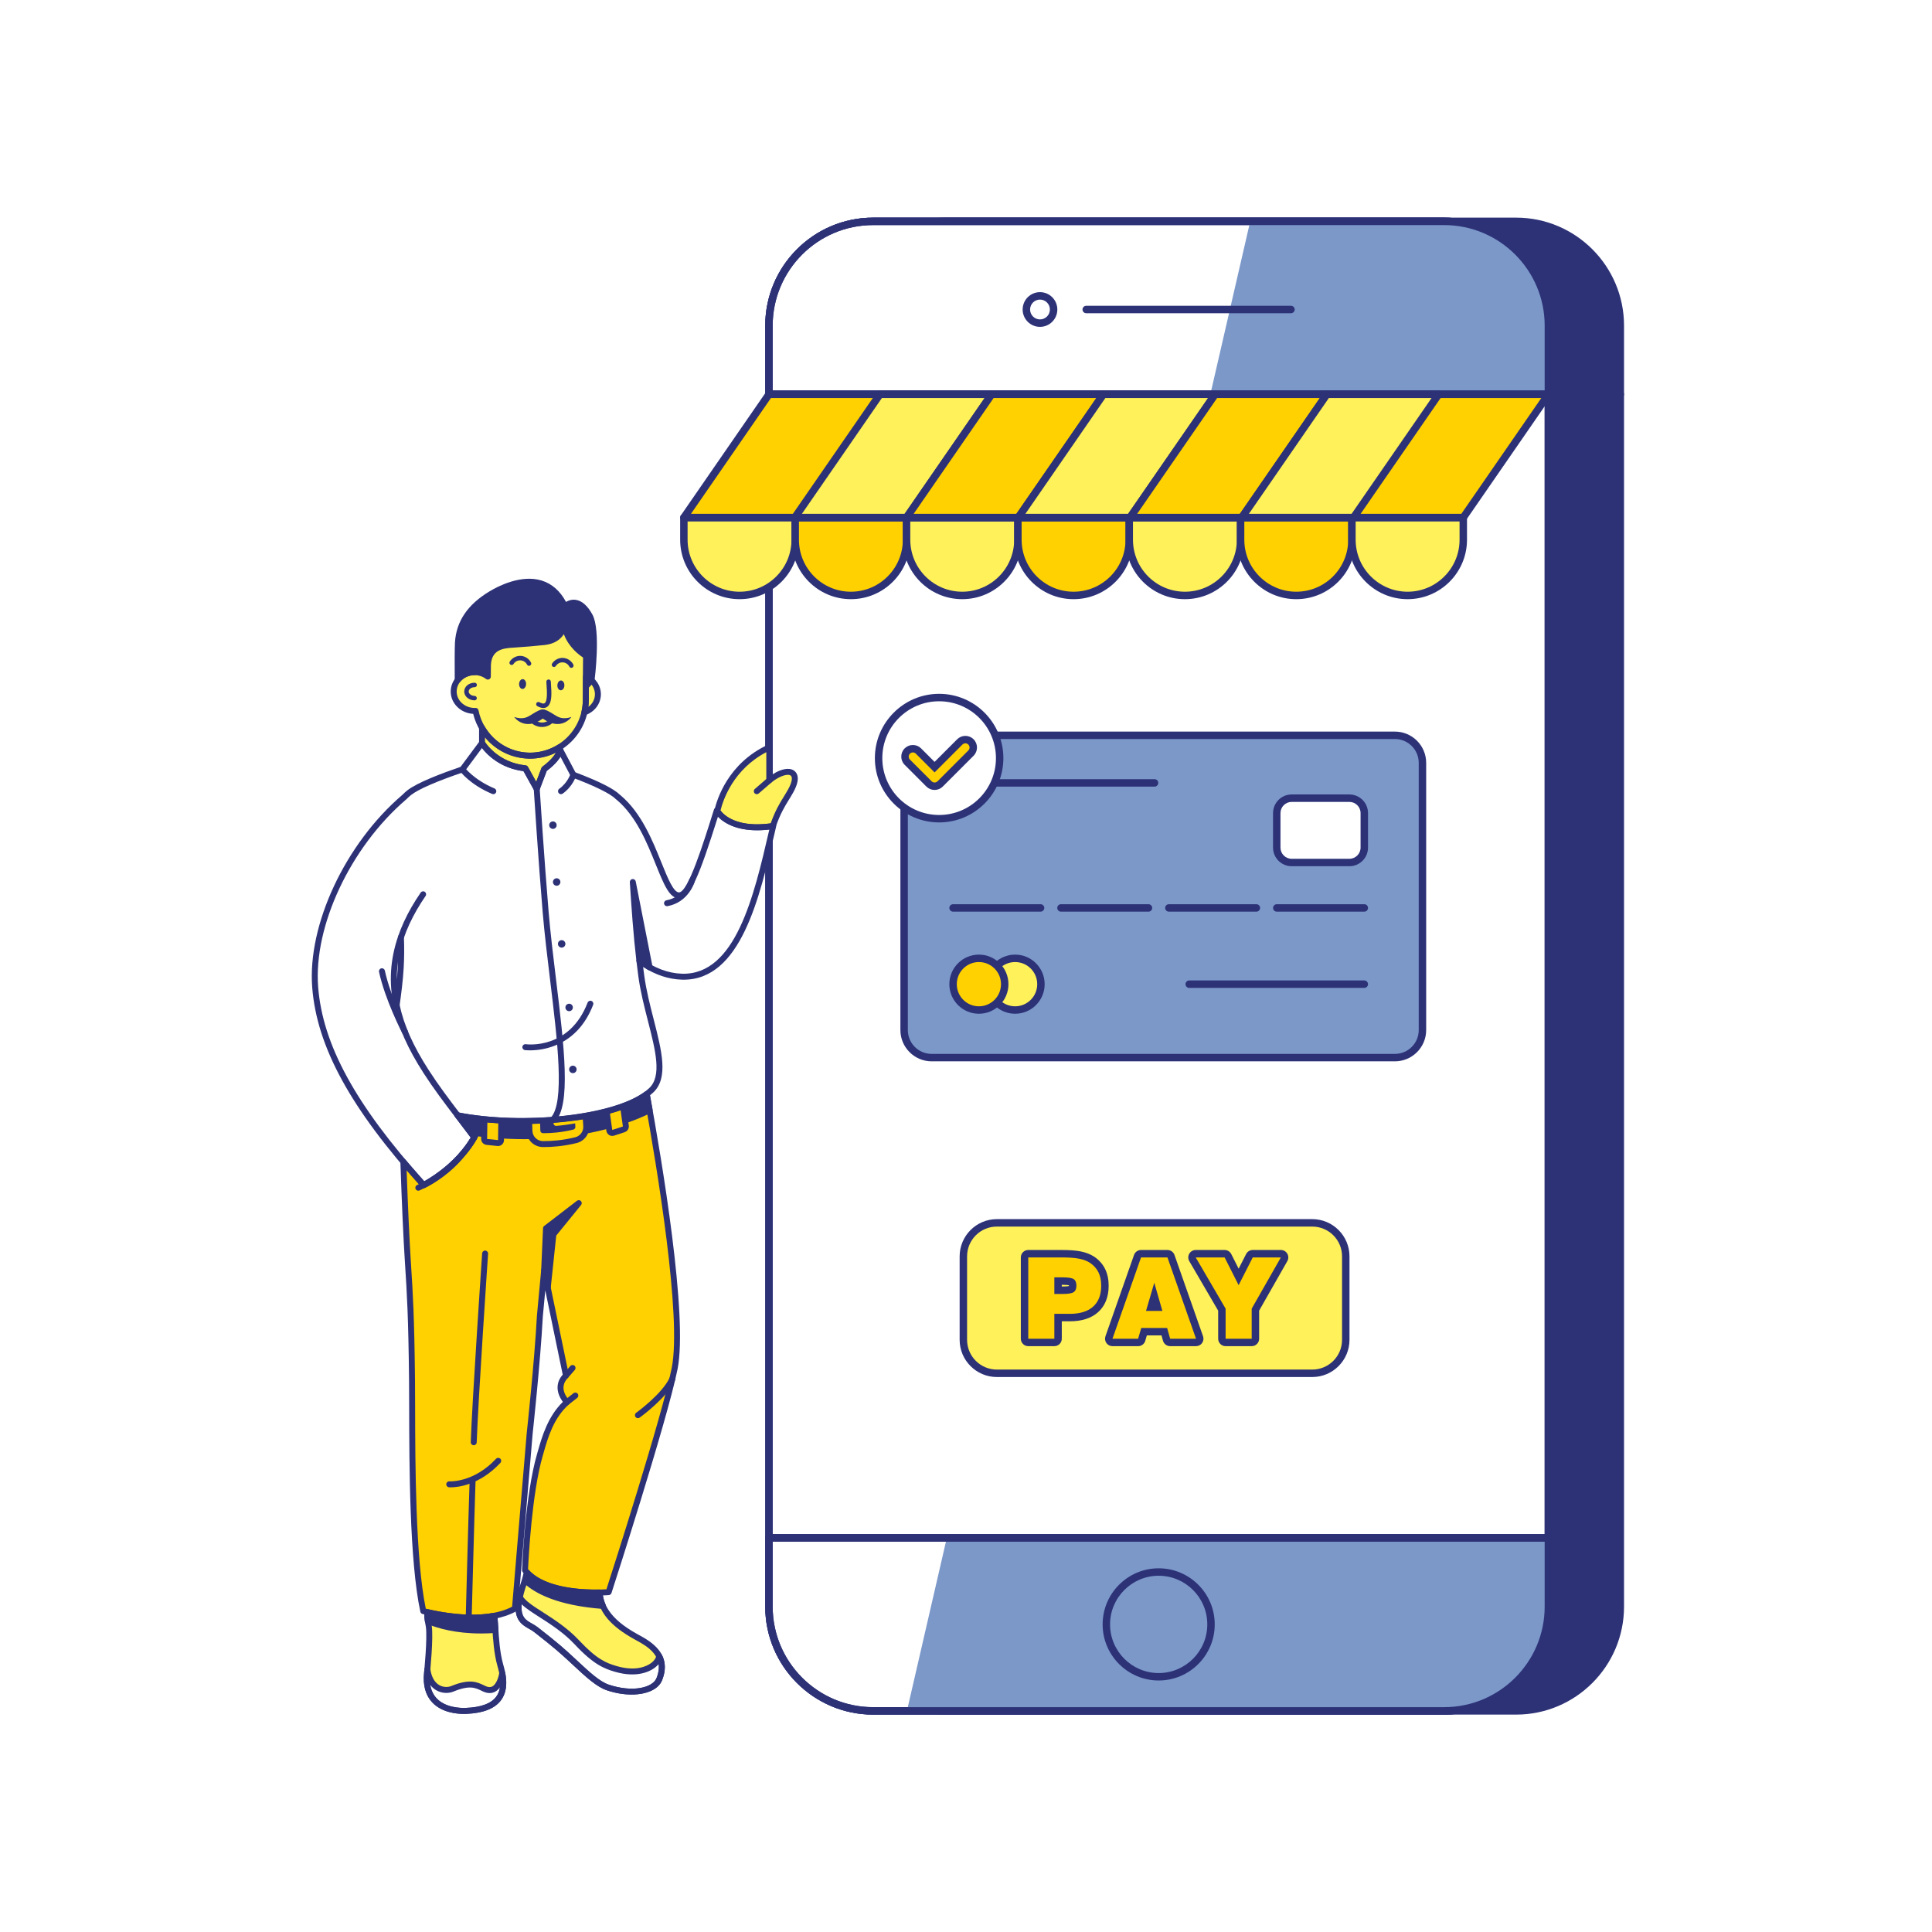 <svg xmlns="http://www.w3.org/2000/svg" xmlns:xlink="http://www.w3.org/1999/xlink" width="1080" zoomAndPan="magnify" viewBox="0 0 810 810" height="1080" preserveAspectRatio="xMidYMid meet" version="1.0"><defs><clipPath id="id1"><path d="M 350 91.176 L 680.836 91.176 L 680.836 718.926 L 350 718.926 Z M 350 91.176 " clip-rule="nonzero"/></clipPath><clipPath id="id2"><path d="M 320 91.176 L 651 91.176 L 651 718.926 L 320 718.926 Z M 320 91.176 " clip-rule="nonzero"/></clipPath><clipPath id="id3"><path d="M 320 91.176 L 651 91.176 L 651 167 L 320 167 Z M 320 91.176 " clip-rule="nonzero"/></clipPath><clipPath id="id4"><path d="M 320 643 L 651 643 L 651 718.926 L 320 718.926 Z M 320 643 " clip-rule="nonzero"/></clipPath><clipPath id="id5"><path d="M 320 91.176 L 651 91.176 L 651 167 L 320 167 Z M 320 91.176 " clip-rule="nonzero"/></clipPath><clipPath id="id6"><path d="M 320 643 L 651 643 L 651 718.926 L 320 718.926 Z M 320 643 " clip-rule="nonzero"/></clipPath><clipPath id="id7"><path d="M 177 674 L 213 674 L 213 718.926 L 177 718.926 Z M 177 674 " clip-rule="nonzero"/></clipPath><clipPath id="id8"><path d="M 177 698 L 213 698 L 213 718.926 L 177 718.926 Z M 177 698 " clip-rule="nonzero"/></clipPath><clipPath id="id9"><path d="M 647 163 L 680.836 163 L 680.836 167 L 647 167 Z M 647 163 " clip-rule="nonzero"/></clipPath><clipPath id="id10"><path d="M 647 643 L 680.836 643 L 680.836 647 L 647 647 Z M 647 643 " clip-rule="nonzero"/></clipPath></defs><rect x="-81" width="972" fill="#ffffff" y="-81" height="972" fill-opacity="1"/><rect x="-81" width="972" fill="#ffffff" y="-81" height="972" fill-opacity="1"/><rect x="-81" width="972" fill="#ffffff" y="-81" height="972" fill-opacity="1"/><path fill="#2d3277" d="M 635.422 717.297 L 396.449 717.297 C 372.203 717.297 352.547 697.625 352.547 673.363 L 352.547 136.742 C 352.547 112.477 372.203 92.809 396.449 92.809 L 635.422 92.809 C 659.668 92.809 679.324 112.477 679.324 136.742 L 679.324 673.363 C 679.324 697.625 659.668 717.297 635.422 717.297 Z M 635.422 717.297 " fill-opacity="1" fill-rule="nonzero"/><g clip-path="url(#id1)"><path fill="#2d3277" d="M 635.641 718.855 L 396.23 718.855 C 371.285 718.855 350.988 698.547 350.988 673.582 L 350.988 136.523 C 350.988 111.559 371.285 91.246 396.23 91.246 L 635.641 91.246 C 660.586 91.246 680.883 111.559 680.883 136.523 L 680.883 673.582 C 680.883 698.547 660.586 718.855 635.641 718.855 Z M 396.23 94.371 C 373.004 94.371 354.109 113.281 354.109 136.523 L 354.109 673.582 C 354.109 696.824 373.004 715.734 396.23 715.734 L 635.641 715.734 C 658.867 715.734 677.762 696.824 677.762 673.582 L 677.762 136.523 C 677.762 113.281 658.867 94.371 635.641 94.371 Z M 396.23 94.371 " fill-opacity="1" fill-rule="nonzero"/></g><path fill="#ffffff" d="M 605.27 717.297 L 366.293 717.297 C 342.047 717.297 322.395 697.625 322.395 673.363 L 322.395 136.742 C 322.395 112.477 342.047 92.809 366.293 92.809 L 605.27 92.809 C 629.516 92.809 649.168 112.477 649.168 136.742 L 649.168 673.363 C 649.168 697.625 629.516 717.297 605.27 717.297 Z M 605.27 717.297 " fill-opacity="1" fill-rule="nonzero"/><g clip-path="url(#id2)"><path fill="#2d3277" d="M 605.488 718.855 L 366.074 718.855 C 341.129 718.855 320.832 698.547 320.832 673.582 L 320.832 136.523 C 320.832 111.559 341.129 91.246 366.074 91.246 L 605.488 91.246 C 630.434 91.246 650.73 111.559 650.73 136.523 L 650.73 673.582 C 650.73 698.547 630.434 718.855 605.488 718.855 Z M 366.074 94.371 C 342.848 94.371 323.953 113.281 323.953 136.523 L 323.953 673.582 C 323.953 696.824 342.848 715.734 366.074 715.734 L 605.488 715.734 C 628.715 715.734 647.609 696.824 647.609 673.582 L 647.609 136.523 C 647.609 113.281 628.715 94.371 605.488 94.371 Z M 366.074 94.371 " fill-opacity="1" fill-rule="nonzero"/></g><path fill="#ffffff" d="M 649.168 136.523 C 649.168 112.379 629.613 92.809 605.488 92.809 L 366.074 92.809 C 341.949 92.809 322.395 112.379 322.395 136.523 L 322.395 165.328 L 649.168 165.328 Z M 649.168 136.523 " fill-opacity="1" fill-rule="nonzero"/><g clip-path="url(#id3)"><path fill="#2d3277" d="M 649.168 166.887 L 322.395 166.887 C 321.531 166.887 320.832 166.188 320.832 165.328 L 320.832 136.523 C 320.832 111.559 341.129 91.246 366.074 91.246 L 605.488 91.246 C 630.434 91.246 650.73 111.559 650.73 136.523 L 650.73 165.328 C 650.73 166.188 650.031 166.887 649.168 166.887 Z M 323.953 163.766 L 647.609 163.766 L 647.609 136.523 C 647.609 113.281 628.715 94.371 605.488 94.371 L 366.074 94.371 C 342.848 94.371 323.953 113.281 323.953 136.523 Z M 323.953 163.766 " fill-opacity="1" fill-rule="nonzero"/></g><path fill="#ffffff" d="M 322.395 644.777 L 322.395 673.582 C 322.395 697.723 341.949 717.297 366.074 717.297 L 605.488 717.297 C 629.613 717.297 649.168 697.723 649.168 673.582 L 649.168 644.777 Z M 322.395 644.777 " fill-opacity="1" fill-rule="nonzero"/><g clip-path="url(#id4)"><path fill="#2d3277" d="M 605.488 718.855 L 366.074 718.855 C 341.129 718.855 320.832 698.547 320.832 673.582 L 320.832 644.777 C 320.832 643.914 321.531 643.215 322.395 643.215 L 649.168 643.215 C 650.031 643.215 650.73 643.914 650.73 644.777 L 650.73 673.582 C 650.73 698.547 630.434 718.855 605.488 718.855 Z M 323.953 646.34 L 323.953 673.582 C 323.953 696.824 342.848 715.734 366.074 715.734 L 605.488 715.734 C 628.715 715.734 647.609 696.824 647.609 673.582 L 647.609 646.34 Z M 323.953 646.34 " fill-opacity="1" fill-rule="nonzero"/></g><path fill="#7b98c9" d="M 649.168 136.523 C 649.168 112.379 629.613 92.809 605.488 92.809 L 524.152 92.809 L 507.441 165.328 L 649.168 165.328 Z M 649.168 136.523 " fill-opacity="1" fill-rule="nonzero"/><path fill="#7b98c9" d="M 605.488 717.293 C 629.613 717.293 649.168 697.723 649.168 673.582 L 649.168 644.777 L 396.949 644.777 L 380.238 717.293 Z M 605.488 717.293 " fill-opacity="1" fill-rule="nonzero"/><g clip-path="url(#id5)"><path fill="#2d3277" d="M 649.168 166.887 L 322.395 166.887 C 321.531 166.887 320.832 166.188 320.832 165.328 L 320.832 136.523 C 320.832 111.559 341.129 91.246 366.074 91.246 L 605.488 91.246 C 630.434 91.246 650.73 111.559 650.73 136.523 L 650.73 165.328 C 650.73 166.188 650.031 166.887 649.168 166.887 Z M 323.953 163.766 L 647.609 163.766 L 647.609 136.523 C 647.609 113.281 628.715 94.371 605.488 94.371 L 366.074 94.371 C 342.848 94.371 323.953 113.281 323.953 136.523 Z M 323.953 163.766 " fill-opacity="1" fill-rule="nonzero"/></g><g clip-path="url(#id6)"><path fill="#2d3277" d="M 605.488 718.855 L 366.074 718.855 C 341.129 718.855 320.832 698.547 320.832 673.582 L 320.832 644.777 C 320.832 643.914 321.531 643.215 322.395 643.215 L 649.168 643.215 C 650.031 643.215 650.73 643.914 650.73 644.777 L 650.73 673.582 C 650.73 698.547 630.434 718.855 605.488 718.855 Z M 323.953 646.34 L 323.953 673.582 C 323.953 696.824 342.848 715.734 366.074 715.734 L 605.488 715.734 C 628.715 715.734 647.609 696.824 647.609 673.582 L 647.609 646.34 Z M 323.953 646.34 " fill-opacity="1" fill-rule="nonzero"/></g><path fill="#2d3277" d="M 436.02 137.039 C 432.012 137.039 428.75 133.773 428.75 129.762 C 428.75 125.75 432.012 122.484 436.02 122.484 C 440.031 122.484 443.293 125.75 443.293 129.762 C 443.293 133.773 440.031 137.039 436.02 137.039 Z M 436.02 125.605 C 433.73 125.605 431.871 127.469 431.871 129.762 C 431.871 132.051 433.73 133.918 436.02 133.918 C 438.309 133.918 440.172 132.051 440.172 129.762 C 440.172 127.469 438.309 125.605 436.02 125.605 Z M 436.02 125.605 " fill-opacity="1" fill-rule="nonzero"/><path fill="#2d3277" d="M 485.781 704.555 C 472.824 704.555 462.281 694.004 462.281 681.035 C 462.281 668.066 472.824 657.516 485.781 657.516 C 498.738 657.516 509.281 668.066 509.281 681.035 C 509.281 694.004 498.738 704.555 485.781 704.555 Z M 485.781 660.641 C 474.543 660.641 465.398 669.789 465.398 681.035 C 465.398 692.281 474.543 701.434 485.781 701.434 C 497.02 701.434 506.164 692.281 506.164 681.035 C 506.164 669.789 497.02 660.641 485.781 660.641 Z M 485.781 660.641 " fill-opacity="1" fill-rule="nonzero"/><path fill="#2d3277" d="M 541.254 131.324 L 455.406 131.324 C 454.543 131.324 453.844 130.625 453.844 129.762 C 453.844 128.898 454.543 128.199 455.406 128.199 L 541.254 128.199 C 542.113 128.199 542.812 128.898 542.812 129.762 C 542.812 130.625 542.113 131.324 541.254 131.324 Z M 541.254 131.324 " fill-opacity="1" fill-rule="nonzero"/><path fill="#2d3277" d="M 649.168 646.34 L 322.395 646.34 C 321.531 646.34 320.832 645.641 320.832 644.777 L 320.832 165.328 C 320.832 164.465 321.531 163.766 322.395 163.766 L 649.168 163.766 C 650.031 163.766 650.73 164.465 650.73 165.328 L 650.73 644.777 C 650.73 645.641 650.031 646.34 649.168 646.34 Z M 323.953 643.215 L 647.609 643.215 L 647.609 166.887 L 323.953 166.887 Z M 323.953 643.215 " fill-opacity="1" fill-rule="nonzero"/><path fill="#fff159" d="M 194.645 669.234 C 198.586 669.238 206.672 670.582 207.371 678.547 C 207.805 683.434 207.918 691.602 209.727 698.027 C 211.352 703.809 214.605 716.57 195.395 717.297 C 189.703 717.512 177.598 715.789 179.027 701.453 C 179.027 701.453 180.512 686.711 179.777 681.863 C 179.043 677.039 175.922 669.203 194.645 669.234 Z M 194.645 669.234 " fill-opacity="1" fill-rule="nonzero"/><path fill="#2d3277" d="M 207.707 683.371 C 207.594 681.578 207.496 679.926 207.371 678.547 C 206.672 670.582 198.586 669.238 194.645 669.234 C 178.625 669.211 178.598 674.941 179.383 679.617 C 184.293 681.66 193.746 684.387 207.707 683.371 Z M 207.707 683.371 " fill-opacity="1" fill-rule="nonzero"/><path fill="#2d3277" d="M 201.695 684.844 C 191.129 684.844 183.598 682.723 178.906 680.77 C 178.508 680.605 178.223 680.246 178.152 679.824 C 177.73 677.312 177.566 674.434 179.539 672.102 C 181.887 669.332 186.793 667.984 194.547 667.984 C 194.578 667.984 194.613 667.984 194.645 667.984 C 200.953 667.992 207.938 670.746 208.617 678.438 C 208.715 679.562 208.801 680.867 208.891 682.285 L 208.953 683.289 C 209 683.973 208.484 684.566 207.801 684.617 C 205.664 684.77 203.629 684.844 201.695 684.844 Z M 180.508 678.727 C 184.953 680.477 193.68 682.945 206.383 682.203 C 206.301 680.902 206.223 679.703 206.129 678.656 C 205.461 671.086 197.168 670.484 194.641 670.48 C 187.699 670.5 183.27 671.559 181.445 673.715 C 180.328 675.031 180.227 676.684 180.508 678.727 Z M 180.508 678.727 " fill-opacity="1" fill-rule="nonzero"/><path fill="#fff159" d="M 251.312 663.773 C 250.973 670.723 252.148 678.207 266.57 686.18 C 271.027 688.645 280.707 693.301 276.41 704.023 C 274.367 709.117 264.77 710.863 254.734 707.449 C 250.258 705.926 245.195 700.91 239.758 695.887 C 236.133 692.539 233.645 690.203 224.641 683.191 C 220.598 680.043 213.75 680.461 219.805 663.266 C 221.152 659.434 222.887 645.426 228.184 646.82 C 228.184 646.82 251.609 657.617 251.312 663.773 Z M 251.312 663.773 " fill-opacity="1" fill-rule="nonzero"/><path fill="#2d3277" d="M 251.312 663.773 C 251.609 657.617 228.184 646.82 228.184 646.82 C 224.234 645.781 222.266 653.301 220.961 658.785 C 220.848 660.633 220.773 662.078 220.727 663.031 C 224.641 666.551 233.621 671.871 252.781 673.305 C 251.324 670.027 251.16 666.848 251.312 663.773 Z M 251.312 663.773 " fill-opacity="1" fill-rule="nonzero"/><path fill="#2d3277" d="M 252.781 674.555 C 252.754 674.555 252.723 674.555 252.691 674.551 C 233.738 673.133 224.395 668.008 219.895 663.961 C 219.613 663.711 219.465 663.348 219.48 662.973 C 219.527 662.016 219.602 660.562 219.715 658.707 C 219.719 658.637 219.73 658.562 219.746 658.496 C 221.016 653.16 222.5 647.809 225.422 646.055 C 226.371 645.484 227.438 645.332 228.504 645.613 C 228.574 645.633 228.641 645.656 228.707 645.688 C 232.746 647.547 252.883 657.176 252.559 663.836 C 252.43 666.461 252.492 669.578 253.922 672.797 C 254.102 673.199 254.059 673.664 253.805 674.023 C 253.57 674.359 253.188 674.555 252.781 674.555 Z M 222.004 662.488 C 225.59 665.52 233.816 670.316 250.918 671.898 C 249.977 668.914 249.945 666.121 250.062 663.711 C 250.242 660.066 237.176 652.355 227.773 648.008 C 227.391 647.926 227.059 647.984 226.707 648.195 C 224.465 649.539 222.945 655.84 222.199 658.969 C 222.113 660.406 222.051 661.594 222.004 662.488 Z M 251.312 663.773 L 251.324 663.773 Z M 251.312 663.773 " fill-opacity="1" fill-rule="nonzero"/><path fill="#ffd100" d="M 269.352 449.156 C 269.352 449.156 288.398 546.355 282.828 573.855 C 278.328 596.078 255.18 667.496 255.18 667.496 C 255.18 667.496 229.32 669.867 220.121 658.309 C 220.121 658.309 221.32 627.188 226.371 609.902 C 228.109 603.953 230.438 594.273 237.711 587.852 C 237.711 587.852 231.934 582.07 237.281 576.719 L 211.184 450.645 Z M 269.352 449.156 " fill-opacity="1" fill-rule="nonzero"/><path fill="#ffd100" d="M 168.012 449.691 C 168.012 449.691 169.223 501.285 171.004 529.113 C 171.797 541.457 172.445 550.734 172.742 578.566 C 172.961 598.871 172.102 650.625 177.449 675.457 C 177.449 675.457 201.984 682.309 215.891 674.387 L 222.066 601.047 C 222.066 601.047 225.273 571.715 226.344 551.805 L 235.973 448.621 Z M 168.012 449.691 " fill-opacity="1" fill-rule="nonzero"/><path fill="#fff159" d="M 218.461 335.75 C 227.496 335.75 234.816 328.422 234.816 319.379 L 234.816 280.582 C 234.816 279.273 233.758 278.211 232.449 278.211 L 204.473 278.211 C 203.164 278.211 202.102 279.273 202.102 280.582 L 202.102 319.379 C 202.102 328.422 209.426 335.75 218.461 335.75 Z M 218.461 335.75 " fill-opacity="1" fill-rule="nonzero"/><path fill="#fff159" d="M 221.941 316.805 C 234.828 316.98 245.414 306.672 245.59 293.777 L 245.746 276.336 C 245.922 263.441 235.621 252.844 222.734 252.668 C 209.848 252.492 199.262 262.805 199.086 275.699 L 198.93 293.137 C 198.754 306.035 209.055 316.629 221.941 316.805 Z M 221.941 316.805 " fill-opacity="1" fill-rule="nonzero"/><path fill="#fff159" d="M 242.023 282.918 C 242.602 282.926 243.168 282.984 243.73 283.098 C 244.293 283.211 244.84 283.371 245.367 283.582 C 245.898 283.793 246.398 284.051 246.875 284.352 C 247.348 284.656 247.785 285 248.188 285.383 C 248.59 285.766 248.945 286.18 249.262 286.629 C 249.574 287.074 249.836 287.547 250.051 288.043 C 250.266 288.539 250.422 289.051 250.527 289.574 C 250.633 290.098 250.684 290.629 250.676 291.16 C 250.668 291.695 250.605 292.223 250.484 292.742 C 250.367 293.266 250.191 293.77 249.965 294.262 C 249.738 294.75 249.461 295.215 249.137 295.652 C 248.812 296.094 248.441 296.496 248.031 296.871 C 247.617 297.242 247.172 297.57 246.688 297.863 C 246.207 298.152 245.699 298.395 245.164 298.59 C 244.629 298.789 244.078 298.934 243.516 299.031 C 242.949 299.129 242.379 299.172 241.805 299.164 C 241.227 299.156 240.66 299.098 240.094 298.984 C 239.531 298.871 238.988 298.711 238.457 298.5 C 237.93 298.289 237.43 298.031 236.953 297.727 C 236.48 297.426 236.043 297.082 235.641 296.699 C 235.238 296.316 234.879 295.902 234.566 295.453 C 234.254 295.008 233.988 294.535 233.777 294.039 C 233.562 293.543 233.402 293.031 233.301 292.508 C 233.195 291.984 233.145 291.453 233.152 290.922 C 233.16 290.387 233.223 289.859 233.344 289.34 C 233.461 288.816 233.637 288.312 233.863 287.82 C 234.09 287.332 234.363 286.867 234.691 286.43 C 235.016 285.988 235.387 285.582 235.797 285.211 C 236.207 284.84 236.656 284.512 237.137 284.219 C 237.621 283.93 238.129 283.688 238.664 283.492 C 239.199 283.293 239.746 283.148 240.312 283.051 C 240.879 282.953 241.449 282.91 242.023 282.918 Z M 242.023 282.918 " fill-opacity="1" fill-rule="nonzero"/><path fill="#2d3277" d="M 227.812 296.836 C 227.062 296.836 226.211 296.578 225.27 296.059 C 224.816 295.809 224.652 295.238 224.902 294.785 C 225.152 294.332 225.723 294.168 226.172 294.418 C 226.855 294.793 227.781 295.172 228.309 294.832 C 229.617 293.992 229.305 289.602 229.156 287.492 C 229.105 286.801 229.066 286.211 229.066 285.805 C 229.066 285.285 229.484 284.867 230 284.867 C 230.52 284.867 230.938 285.285 230.938 285.805 C 230.938 286.18 230.977 286.723 231.023 287.359 C 231.238 290.391 231.562 294.973 229.316 296.41 C 228.871 296.695 228.371 296.836 227.812 296.836 Z M 227.812 296.836 " fill-opacity="1" fill-rule="nonzero"/><path fill="#2d3277" d="M 235.219 285.297 C 235.414 285.301 235.598 285.363 235.777 285.473 C 235.953 285.582 236.105 285.738 236.234 285.934 C 236.367 286.133 236.465 286.359 236.531 286.613 C 236.598 286.867 236.625 287.133 236.613 287.406 C 236.605 287.676 236.559 287.938 236.477 288.188 C 236.391 288.438 236.277 288.656 236.133 288.844 C 235.988 289.031 235.824 289.176 235.641 289.273 C 235.457 289.371 235.27 289.418 235.074 289.41 C 234.879 289.402 234.695 289.344 234.52 289.234 C 234.344 289.125 234.188 288.969 234.059 288.77 C 233.926 288.574 233.828 288.348 233.762 288.094 C 233.699 287.836 233.668 287.574 233.68 287.301 C 233.688 287.027 233.734 286.766 233.82 286.52 C 233.902 286.27 234.016 286.051 234.16 285.863 C 234.305 285.672 234.469 285.531 234.652 285.434 C 234.836 285.336 235.023 285.289 235.219 285.297 Z M 235.219 285.297 " fill-opacity="1" fill-rule="nonzero"/><path fill="#2d3277" d="M 219.172 284.727 C 219.367 284.734 219.551 284.793 219.727 284.906 C 219.902 285.016 220.059 285.168 220.188 285.367 C 220.32 285.566 220.418 285.793 220.484 286.047 C 220.547 286.301 220.574 286.566 220.566 286.836 C 220.559 287.109 220.512 287.371 220.426 287.621 C 220.344 287.871 220.23 288.09 220.086 288.277 C 219.941 288.465 219.777 288.609 219.594 288.707 C 219.41 288.805 219.223 288.852 219.027 288.844 C 218.832 288.836 218.645 288.777 218.469 288.668 C 218.293 288.555 218.141 288.402 218.008 288.203 C 217.879 288.008 217.781 287.781 217.715 287.523 C 217.648 287.27 217.621 287.008 217.633 286.734 C 217.641 286.461 217.688 286.199 217.77 285.949 C 217.855 285.699 217.969 285.48 218.113 285.293 C 218.258 285.105 218.422 284.965 218.605 284.863 C 218.789 284.766 218.977 284.723 219.172 284.727 Z M 219.172 284.727 " fill-opacity="1" fill-rule="nonzero"/><path fill="#2d3277" d="M 221.801 279.148 C 221.461 279.148 221.137 278.965 220.969 278.645 C 220.418 277.582 219.387 276.914 218.215 276.855 C 217.047 276.805 215.953 277.367 215.301 278.371 C 215.02 278.809 214.438 278.93 214.008 278.648 C 213.574 278.367 213.449 277.789 213.73 277.355 C 214.734 275.809 216.492 274.902 218.305 274.984 C 220.121 275.074 221.781 276.145 222.629 277.781 C 222.867 278.238 222.691 278.805 222.23 279.043 C 222.094 279.113 221.945 279.148 221.801 279.148 Z M 221.801 279.148 " fill-opacity="1" fill-rule="nonzero"/><path fill="#2d3277" d="M 227.23 304.793 C 227.012 304.793 226.793 304.781 226.574 304.762 C 224.969 304.602 223.469 303.863 222.359 302.68 C 222.008 302.301 222.023 301.707 222.402 301.355 C 222.777 301 223.371 301.02 223.727 301.398 C 224.523 302.25 225.602 302.781 226.758 302.895 C 228.195 303.043 229.609 302.523 230.645 301.492 C 231.008 301.129 231.602 301.125 231.969 301.492 C 232.332 301.859 232.332 302.453 231.969 302.816 C 230.691 304.09 228.996 304.793 227.23 304.793 Z M 227.23 304.793 " fill-opacity="1" fill-rule="nonzero"/><path fill="#2d3277" d="M 239.539 279.996 C 239.203 279.996 238.875 279.812 238.707 279.492 C 238.156 278.426 237.125 277.758 235.953 277.703 C 234.777 277.645 233.691 278.215 233.039 279.219 C 232.758 279.652 232.18 279.777 231.746 279.496 C 231.312 279.215 231.188 278.637 231.469 278.203 C 232.469 276.652 234.23 275.742 236.043 275.832 C 237.859 275.918 239.52 276.988 240.371 278.625 C 240.609 279.086 240.43 279.648 239.973 279.891 C 239.832 279.961 239.684 279.996 239.539 279.996 Z M 239.539 279.996 " fill-opacity="1" fill-rule="nonzero"/><path fill="#2d3277" d="M 228.086 297.523 C 226.699 297.211 225.039 298.207 222.715 299.676 C 221.105 300.695 219.293 301.797 215.578 300.602 C 215.578 300.602 219.754 306.738 227.523 301.324 C 229.395 300.02 229.449 297.828 228.086 297.523 Z M 228.086 297.523 " fill-opacity="1" fill-rule="nonzero"/><path fill="#2d3277" d="M 227.07 297.523 C 228.457 297.211 230.117 298.207 232.441 299.676 C 234.047 300.695 235.859 301.797 239.574 300.602 C 239.574 300.602 235.398 306.738 227.629 301.324 C 225.762 300.02 225.707 297.828 227.07 297.523 Z M 227.07 297.523 " fill-opacity="1" fill-rule="nonzero"/><path fill="#fff159" d="M 300.531 341.035 C 300.531 341.035 303.441 322.195 322.523 313.344 L 322.523 327.188 C 322.523 327.188 327.059 323.293 330.766 323.621 C 332.762 323.797 334.777 325.688 331.48 331.613 C 328.48 337.004 325.062 340.461 321.781 354.309 L 302.242 350.266 Z M 300.531 341.035 " fill-opacity="1" fill-rule="nonzero"/><path fill="#2d3277" d="M 236.859 254.234 C 236.859 254.234 242.078 248.793 247.27 258.23 C 250.715 264.496 248.008 285.273 248.008 285.273 L 245.719 287.688 L 245.785 275.027 C 245.785 275.027 237.477 270.434 236.684 261.484 C 236.684 261.484 236.355 268.297 228.215 269.18 C 225.031 269.527 218.648 270.086 215.449 270.262 C 211.887 270.453 204.859 270.602 204.562 278.938 C 204.488 281.039 204.562 287.352 204.562 287.352 L 191.922 289.211 C 191.922 289.211 191.77 272.906 191.992 269.387 C 192.379 263.258 194.816 255.684 205.805 249.043 C 212.012 245.289 228.941 237.406 236.859 254.234 Z M 236.859 254.234 " fill-opacity="1" fill-rule="nonzero"/><path fill="#fff159" d="M 199.086 281.812 C 199.66 281.82 200.23 281.879 200.793 281.988 C 201.355 282.102 201.902 282.262 202.43 282.477 C 202.957 282.688 203.461 282.945 203.934 283.246 C 204.406 283.551 204.848 283.891 205.246 284.273 C 205.648 284.656 206.008 285.074 206.32 285.52 C 206.633 285.969 206.898 286.441 207.109 286.938 C 207.324 287.434 207.484 287.941 207.59 288.465 C 207.695 288.992 207.742 289.52 207.734 290.055 C 207.727 290.586 207.664 291.113 207.547 291.637 C 207.426 292.156 207.254 292.664 207.027 293.152 C 206.801 293.645 206.523 294.105 206.199 294.547 C 205.871 294.984 205.504 295.391 205.09 295.762 C 204.68 296.133 204.23 296.465 203.75 296.754 C 203.266 297.043 202.758 297.289 202.223 297.484 C 201.691 297.68 201.141 297.828 200.574 297.926 C 200.008 298.02 199.438 298.066 198.863 298.059 C 198.289 298.051 197.719 297.988 197.156 297.879 C 196.594 297.766 196.047 297.605 195.52 297.391 C 194.988 297.18 194.488 296.926 194.016 296.621 C 193.539 296.316 193.102 295.977 192.699 295.594 C 192.297 295.211 191.941 294.793 191.629 294.348 C 191.312 293.898 191.051 293.426 190.836 292.93 C 190.625 292.438 190.465 291.926 190.359 291.402 C 190.254 290.875 190.207 290.348 190.211 289.812 C 190.219 289.281 190.285 288.754 190.402 288.23 C 190.523 287.711 190.695 287.203 190.922 286.715 C 191.148 286.227 191.426 285.762 191.75 285.32 C 192.078 284.883 192.445 284.477 192.855 284.105 C 193.27 283.734 193.715 283.402 194.199 283.113 C 194.68 282.824 195.188 282.578 195.723 282.383 C 196.258 282.188 196.809 282.039 197.375 281.945 C 197.938 281.848 198.508 281.805 199.086 281.812 Z M 199.086 281.812 " fill-opacity="1" fill-rule="nonzero"/><path fill="#2d3277" d="M 198.992 293.633 C 198.992 293.633 198.988 293.633 198.984 293.633 C 197.699 293.617 196.57 293.172 195.746 292.387 C 195.23 291.895 194.617 291.059 194.633 289.875 C 194.66 287.832 196.582 286.234 199.012 286.234 C 199.527 286.234 199.945 286.652 199.945 287.172 C 199.945 287.688 199.527 288.105 199.012 288.105 C 197.641 288.105 196.516 288.91 196.504 289.898 C 196.496 290.305 196.68 290.688 197.039 291.031 C 197.52 291.492 198.199 291.75 198.949 291.758 C 199.465 291.766 199.906 292.191 199.902 292.707 C 199.895 293.219 199.504 293.633 198.992 293.633 Z M 198.992 293.633 " fill-opacity="1" fill-rule="nonzero"/><path fill="#ffffff" d="M 276.316 694.301 C 276.316 697.375 270.012 703.102 258.301 699.742 C 253.535 698.375 249.301 696.531 241.898 688.609 C 232.793 678.859 220.82 674.793 217.949 669.668 C 215.676 680.406 221.184 680.496 224.641 683.191 C 233.645 690.203 236.133 692.539 239.758 695.887 C 245.195 700.91 250.258 705.926 254.734 707.449 C 264.77 710.863 274.367 709.117 276.41 704.023 C 278.031 699.98 277.664 696.801 276.34 694.277 Z M 276.316 694.301 " fill-opacity="1" fill-rule="nonzero"/><path fill="#ffffff" d="M 210.559 701.531 C 210.559 701.531 209.242 710.938 203.023 708.02 C 199.988 706.594 197.383 704.867 189.617 708.051 C 186.531 709.316 180.375 708.449 179.176 699.895 C 179.086 700.863 179.027 701.453 179.027 701.453 C 177.598 715.789 189.703 717.512 195.395 717.297 C 211.309 716.695 211.805 707.836 210.586 701.527 Z M 210.559 701.531 " fill-opacity="1" fill-rule="nonzero"/><path fill="#2d3277" d="M 228.141 532.559 L 228.918 514.973 L 242.648 504.418 L 232.008 517.508 L 229.648 539.855 " fill-opacity="1" fill-rule="nonzero"/><path fill="#2d3277" d="M 229.652 541.105 C 229.609 541.105 229.562 541.102 229.52 541.098 C 228.832 541.027 228.336 540.41 228.41 539.727 L 229.078 533.383 C 228.836 533.66 228.457 533.824 228.086 533.809 C 227.398 533.777 226.863 533.195 226.895 532.504 L 227.668 514.918 C 227.688 514.551 227.863 514.207 228.156 513.98 L 241.891 503.43 C 242.395 503.043 243.105 503.094 243.543 503.547 C 243.988 504.004 244.02 504.715 243.617 505.207 L 233.211 518.008 L 230.891 539.988 C 230.824 540.629 230.281 541.105 229.652 541.105 Z M 230.137 515.609 L 229.551 528.918 L 230.77 517.379 C 230.793 517.137 230.891 516.91 231.043 516.719 L 234.953 511.91 Z M 230.137 515.609 " fill-opacity="1" fill-rule="nonzero"/><path fill="#2d3277" d="M 272.359 465.445 C 271.918 462.953 271.508 460.684 271.141 458.684 C 255.887 470.031 214.316 473.121 187.844 466.734 C 189.824 469.203 191.926 471.73 194.133 474.301 C 235.672 480.77 262.602 470.316 272.359 465.445 Z M 272.359 465.445 " fill-opacity="1" fill-rule="nonzero"/><path fill="#2d3277" d="M 219.863 477.598 C 211.98 477.598 203.328 476.996 193.941 475.535 C 193.645 475.488 193.379 475.34 193.184 475.113 C 190.906 472.457 188.781 469.902 186.871 467.516 C 186.539 467.098 186.508 466.516 186.793 466.066 C 187.078 465.613 187.617 465.398 188.137 465.52 C 215.469 472.113 256.215 468.23 270.398 457.684 C 270.746 457.426 271.199 457.367 271.598 457.523 C 272 457.68 272.293 458.035 272.371 458.461 C 272.734 460.461 273.148 462.734 273.59 465.227 C 273.688 465.773 273.414 466.316 272.918 466.566 C 265.336 470.348 247.219 477.598 219.863 477.598 Z M 194.777 473.137 C 234.625 479.238 260.793 469.641 270.969 464.738 C 270.719 463.352 270.484 462.039 270.262 460.809 C 253.672 471.473 216 473.723 191.07 468.723 C 192.25 470.152 193.488 471.629 194.777 473.137 Z M 194.777 473.137 " fill-opacity="1" fill-rule="nonzero"/><path fill="#ffd100" d="M 208.695 479.227 C 207.184 479.094 205.645 478.934 204.086 478.754 C 203.449 478.68 202.973 478.137 202.98 477.496 L 203.117 468.148 C 203.121 467.797 203.277 467.465 203.539 467.23 C 203.77 467.027 204.062 466.918 204.363 466.918 C 204.41 466.918 204.457 466.922 204.504 466.926 C 206 467.098 207.516 467.238 209.047 467.359 C 209.699 467.414 210.203 467.965 210.191 468.625 L 210.055 478.004 C 210.051 478.348 209.898 478.68 209.645 478.91 C 209.414 479.117 209.113 479.234 208.809 479.234 C 208.77 479.234 208.734 479.23 208.695 479.227 Z M 208.695 479.227 " fill-opacity="1" fill-rule="nonzero"/><path fill="#2d3277" d="M 204.363 468.168 C 205.871 468.34 207.402 468.48 208.945 468.605 L 208.805 477.984 C 207.305 477.852 205.777 477.691 204.227 477.516 L 204.363 468.168 M 204.363 465.668 C 203.762 465.668 203.172 465.891 202.715 466.293 C 202.188 466.758 201.879 467.426 201.871 468.133 L 201.73 477.477 C 201.715 478.762 202.668 479.848 203.941 479.996 C 205.566 480.184 207.129 480.344 208.586 480.473 C 208.66 480.48 208.734 480.48 208.805 480.48 C 209.422 480.48 210.02 480.254 210.477 479.84 C 210.992 479.375 211.293 478.715 211.301 478.02 L 211.441 468.641 C 211.461 467.324 210.457 466.219 209.145 466.113 C 207.512 465.984 206.039 465.844 204.645 465.688 C 204.551 465.676 204.457 465.668 204.363 465.668 Z M 204.363 465.668 " fill-opacity="1" fill-rule="nonzero"/><path fill="#ffd100" d="M 256.691 474.984 C 256.457 474.984 256.223 474.918 256.02 474.789 C 255.715 474.594 255.508 474.27 255.457 473.91 L 254.23 465.16 C 254.145 464.551 254.512 463.973 255.098 463.793 C 256.625 463.324 258.094 462.816 259.465 462.289 C 259.609 462.234 259.762 462.207 259.914 462.207 C 260.133 462.207 260.352 462.266 260.547 462.379 C 260.875 462.574 261.098 462.906 261.148 463.281 L 262.383 472.098 C 262.465 472.688 262.125 473.25 261.562 473.449 C 260.031 473.988 258.559 474.477 257.055 474.93 C 256.934 474.969 256.812 474.984 256.691 474.984 Z M 256.691 474.984 " fill-opacity="1" fill-rule="nonzero"/><path fill="#2d3277" d="M 259.914 463.457 L 261.148 472.273 C 259.762 472.762 258.281 473.254 256.691 473.734 L 255.465 464.984 C 257.02 464.508 258.504 464 259.914 463.457 M 259.914 460.957 C 259.609 460.957 259.309 461.012 259.02 461.125 C 257.68 461.641 256.238 462.137 254.734 462.598 C 253.559 462.957 252.824 464.117 252.992 465.332 L 254.219 474.082 C 254.32 474.805 254.734 475.449 255.348 475.84 C 255.754 476.102 256.223 476.234 256.691 476.234 C 256.934 476.234 257.18 476.199 257.418 476.125 C 258.941 475.664 260.434 475.172 261.98 474.629 C 263.098 474.23 263.785 473.102 263.621 471.926 L 262.387 463.109 C 262.281 462.355 261.836 461.691 261.18 461.305 C 260.793 461.074 260.355 460.957 259.914 460.957 Z M 259.914 460.957 " fill-opacity="1" fill-rule="nonzero"/><path fill="#ffd100" d="M 227.578 479.656 C 224.52 479.629 222.055 477.191 221.969 474.117 L 221.828 469.293 C 221.742 466.176 224.207 463.551 227.328 463.434 C 231.215 463.293 235.098 462.906 238.871 462.285 C 239.188 462.23 239.5 462.207 239.809 462.207 C 242.797 462.207 245.293 464.551 245.488 467.539 L 245.781 472.105 C 245.961 474.871 244.141 477.355 241.453 478.02 C 235.945 479.375 231.152 479.66 228.102 479.66 C 228.102 479.66 227.578 479.656 227.578 479.656 Z M 228.109 473.844 C 230.695 473.844 234.703 473.613 239.344 472.543 C 237.598 472.82 235.488 473.105 233.355 473.281 C 233.32 473.285 233.195 473.289 233.164 473.289 C 231.945 473.289 230.918 472.34 230.816 471.125 C 230.766 470.5 230.961 469.891 231.367 469.41 C 231.504 469.254 231.656 469.113 231.82 468.996 C 230.43 469.109 229.035 469.191 227.641 469.246 L 227.773 473.844 Z M 228.109 473.844 " fill-opacity="1" fill-rule="nonzero"/><path fill="#2d3277" d="M 239.809 463.457 C 242.109 463.457 244.086 465.242 244.242 467.621 L 244.539 472.188 C 244.676 474.34 243.25 476.289 241.156 476.805 C 235.902 478.102 231.309 478.41 228.102 478.41 C 227.926 478.41 227.758 478.41 227.59 478.41 C 225.207 478.383 223.281 476.465 223.215 474.082 L 223.078 469.258 C 223.008 466.812 224.93 464.773 227.375 464.684 C 232.105 464.512 236.16 463.996 239.074 463.516 C 239.32 463.477 239.566 463.457 239.809 463.457 M 228.102 475.094 C 230.898 475.094 235.297 474.832 240.363 473.586 C 240.898 473.453 241.266 472.953 241.227 472.402 L 241.137 470.973 C 239.316 471.301 236.312 471.785 233.254 472.035 C 233.223 472.039 233.191 472.039 233.164 472.039 C 232.594 472.039 232.109 471.602 232.062 471.023 C 232.012 470.414 232.465 469.883 233.074 469.832 C 236.156 469.578 239.246 469.066 240.992 468.75 L 240.93 467.836 C 240.887 467.172 240.328 466.773 239.809 466.773 C 239.742 466.773 239.68 466.781 239.613 466.789 C 235.652 467.445 231.574 467.852 227.496 468 C 226.871 468.023 226.375 468.547 226.391 469.164 L 226.531 473.988 C 226.547 474.602 227.027 475.086 227.625 475.09 L 228.102 475.094 M 239.809 460.957 C 239.43 460.957 239.047 460.988 238.668 461.051 C 236.113 461.473 232.062 462.012 227.285 462.188 C 223.48 462.328 220.473 465.531 220.582 469.328 L 220.719 474.152 C 220.828 477.902 223.832 480.867 227.566 480.906 L 228.102 480.91 C 231.219 480.91 236.121 480.617 241.75 479.23 C 245.027 478.426 247.246 475.395 247.027 472.023 L 246.73 467.461 C 246.496 463.812 243.453 460.957 239.809 460.957 Z M 228.926 470.438 C 229.148 470.426 229.375 470.414 229.602 470.402 C 229.562 470.672 229.551 470.949 229.574 471.23 C 229.613 471.703 229.746 472.152 229.953 472.559 C 229.617 472.57 229.293 472.582 228.988 472.586 Z M 228.926 470.438 " fill-opacity="1" fill-rule="nonzero"/><path fill="#ffffff" d="M 268.871 409.199 C 264.016 373.68 265.875 341.422 259.172 334.254 C 256.312 331.195 247.176 327.371 240.375 324.82 L 234.816 314.301 C 234.156 318.238 228.188 322.398 228.188 322.398 L 225.023 330.734 L 220.246 322.125 C 207.594 320.844 202.102 311.48 202.102 311.48 L 193.859 322.574 C 185.898 325.281 175.695 329.125 171.605 332.301 C 155.746 344.605 170.004 369.812 168.012 405.535 C 166.855 426.223 159.668 448.09 167.898 457.113 C 184.078 474.848 255.363 473.773 273.031 457.113 C 281.73 448.91 271.59 429.098 268.871 409.199 Z M 268.871 409.199 " fill-opacity="1" fill-rule="nonzero"/><path fill="#ffffff" d="M 300.531 339.742 C 293.223 363.078 288.852 375.176 284.773 375.387 C 277.742 375.75 274.934 347.516 259.457 334.461 C 257.141 332.504 249.234 327.648 242.398 331.684 C 235.672 335.652 233.402 346.742 236.453 353.883 C 240.375 363.078 257.32 408.641 285.934 409.48 C 310.07 410.191 317.645 374.387 324.168 346.309 C 305.332 349.176 300.531 339.742 300.531 339.742 Z M 236.512 353.988 C 236.559 354.074 236.605 354.152 236.641 354.215 C 236.605 354.152 236.559 354.074 236.512 353.988 Z M 236.512 353.988 " fill-opacity="1" fill-rule="nonzero"/><path fill="#ffffff" d="M 189.027 501.785 C 184.797 501.785 180.605 500.152 177.77 497.012 C 148.129 464.195 134.055 438.555 132.137 413.863 C 130.145 388.234 145.867 354.457 169.441 334.25 C 173.824 330.492 199.184 347.621 182.445 368.219 C 145.082 414.188 176.477 446.785 198.613 476.539 C 203.012 482.449 204.172 494.695 197.957 499.043 C 195.316 500.891 192.16 501.785 189.027 501.785 Z M 189.027 501.785 " fill-opacity="1" fill-rule="nonzero"/><path fill="#ffd100" d="M 175.379 497.957 C 175.379 497.957 191.781 490.723 199.82 475.094 C 199.82 475.094 199.535 476.008 200.191 476.816 C 203.461 480.84 213.148 493.258 203.387 503.125 C 198.379 508.191 184.016 511.832 175.379 497.957 Z M 175.379 497.957 " fill-opacity="1" fill-rule="nonzero"/><path fill="#2d3277" d="M 175.379 499.207 C 174.898 499.207 174.441 498.93 174.238 498.465 C 173.957 497.832 174.242 497.094 174.875 496.816 C 175.035 496.746 190.977 489.559 198.711 474.523 C 199.023 473.91 199.777 473.672 200.391 473.984 C 201.004 474.301 201.246 475.051 200.93 475.664 C 192.781 491.508 176.566 498.801 175.883 499.102 C 175.719 499.176 175.547 499.207 175.379 499.207 Z M 175.379 499.207 " fill-opacity="1" fill-rule="nonzero"/><path fill="#2d3277" d="M 231.715 470.773 C 231.395 470.773 231.074 470.648 230.828 470.402 C 230.344 469.914 230.348 469.121 230.836 468.637 C 236.914 462.602 233.715 436.246 230.621 410.766 C 229.473 401.293 228.285 391.504 227.523 382.488 C 225.73 361.246 223.797 331.117 223.777 330.816 C 223.734 330.125 224.254 329.531 224.941 329.488 C 225.645 329.445 226.223 329.969 226.27 330.656 C 226.285 330.957 228.219 361.062 230.012 382.277 C 230.77 391.246 231.953 401.016 233.102 410.461 C 236.555 438.93 239.539 463.512 232.594 470.41 C 232.352 470.652 232.031 470.773 231.715 470.773 Z M 231.715 470.773 " fill-opacity="1" fill-rule="nonzero"/><path fill="#2d3277" d="M 245.008 299.891 C 244.707 299.891 244.41 299.781 244.176 299.574 C 243.836 299.27 243.691 298.809 243.789 298.363 C 244.137 296.84 244.32 295.289 244.344 293.758 L 244.434 283.707 C 244.438 283.285 244.652 282.895 245.004 282.668 C 245.359 282.441 245.801 282.406 246.188 282.578 C 249.723 284.148 251.973 287.523 251.926 291.176 C 251.871 295.07 249.316 298.461 245.418 299.82 C 245.285 299.867 245.145 299.891 245.008 299.891 Z M 246.91 285.926 L 246.84 293.789 C 246.828 294.648 246.77 295.512 246.664 296.375 C 248.363 295.121 249.402 293.227 249.43 291.145 C 249.457 289.137 248.508 287.238 246.91 285.926 Z M 250.676 291.16 L 250.688 291.16 Z M 250.676 291.16 " fill-opacity="1" fill-rule="nonzero"/><path fill="#2d3277" d="M 222.266 318.059 C 222.152 318.059 222.039 318.055 221.926 318.055 C 210.746 317.902 201.008 310.074 198.383 299.289 C 195.902 299.148 193.594 298.168 191.84 296.496 C 189.949 294.695 188.93 292.316 188.965 289.797 C 189.027 285.055 192.887 281.16 197.793 280.625 L 197.836 275.688 C 197.926 269.109 200.566 262.969 205.273 258.387 C 209.98 253.805 216.188 251.332 222.75 251.418 C 229.316 251.508 235.453 254.152 240.031 258.863 C 244.613 263.57 247.086 269.781 246.996 276.352 L 246.84 293.789 C 246.656 307.242 235.664 318.055 222.266 318.059 Z M 199.387 296.789 C 199.977 296.789 200.492 297.207 200.609 297.793 C 202.629 307.945 211.605 315.414 221.957 315.559 C 234.105 315.703 244.176 305.945 244.344 293.758 L 244.5 276.324 C 244.578 270.414 242.359 264.836 238.242 260.605 C 234.129 256.371 228.617 253.996 222.719 253.918 C 216.785 253.793 211.242 256.059 207.016 260.176 C 202.785 264.293 200.414 269.812 200.332 275.715 L 200.277 281.82 C 200.273 282.512 199.684 283.02 199.02 283.059 C 194.852 283.066 191.512 286.062 191.461 289.828 C 191.434 291.648 192.18 293.375 193.559 294.688 C 194.965 296.027 196.855 296.781 198.879 296.809 C 198.984 296.801 199.09 296.801 199.191 296.797 L 199.332 296.793 C 199.352 296.789 199.367 296.789 199.387 296.789 Z M 199.387 296.789 " fill-opacity="1" fill-rule="nonzero"/><path fill="#2d3277" d="M 198.613 605.926 C 198.602 605.926 198.586 605.926 198.574 605.926 C 197.883 605.902 197.344 605.324 197.367 604.637 C 197.949 587.258 202.102 526.09 202.141 525.477 C 202.188 524.785 202.793 524.254 203.473 524.312 C 204.16 524.359 204.68 524.957 204.633 525.645 C 204.59 526.258 200.441 587.383 199.863 604.719 C 199.84 605.395 199.285 605.926 198.613 605.926 Z M 198.613 605.926 " fill-opacity="1" fill-rule="nonzero"/><path fill="#2d3277" d="M 188.969 623.57 C 188.555 623.57 188.305 623.551 188.246 623.547 C 187.559 623.492 187.047 622.887 187.102 622.199 C 187.156 621.516 187.758 621.004 188.445 621.055 C 188.598 621.07 198.562 621.664 207.973 611.602 C 208.445 611.098 209.234 611.07 209.734 611.543 C 210.238 612.012 210.266 612.805 209.793 613.309 C 200.887 622.836 191.605 623.57 188.969 623.57 Z M 188.969 623.57 " fill-opacity="1" fill-rule="nonzero"/><path fill="#2d3277" d="M 237.711 589.102 C 237.34 589.102 236.973 588.938 236.727 588.621 C 236.301 588.082 236.395 587.297 236.938 586.871 L 240.449 584.109 C 240.992 583.684 241.773 583.777 242.199 584.32 C 242.625 584.863 242.531 585.648 241.992 586.074 L 238.48 588.832 C 238.25 589.012 237.98 589.102 237.711 589.102 Z M 237.711 589.102 " fill-opacity="1" fill-rule="nonzero"/><path fill="#2d3277" d="M 237.281 577.969 C 236.992 577.969 236.699 577.867 236.461 577.664 C 235.941 577.211 235.887 576.422 236.34 575.898 L 239.105 572.707 C 239.559 572.188 240.344 572.133 240.867 572.586 C 241.387 573.035 241.441 573.824 240.992 574.348 L 238.223 577.539 C 237.977 577.82 237.629 577.969 237.281 577.969 Z M 237.281 577.969 " fill-opacity="1" fill-rule="nonzero"/><path fill="#2d3277" d="M 196.508 679.434 C 196.496 679.434 196.488 679.434 196.477 679.434 C 195.785 679.418 195.242 678.844 195.262 678.152 C 195.27 677.75 196.324 637.535 196.887 620.691 C 196.91 620 197.496 619.465 198.176 619.484 C 198.863 619.508 199.402 620.086 199.379 620.773 C 198.816 637.609 197.766 677.816 197.754 678.219 C 197.738 678.898 197.184 679.434 196.508 679.434 Z M 196.508 679.434 " fill-opacity="1" fill-rule="nonzero"/><path fill="#2d3277" d="M 198.004 679.477 C 187.395 679.477 177.754 676.84 177.113 676.66 C 176.668 676.535 176.328 676.176 176.23 675.723 C 171.68 654.586 171.594 614.148 171.547 589.988 C 171.535 585.582 171.527 581.707 171.496 578.578 C 171.211 551.75 170.605 542.359 169.844 530.473 L 169.762 529.191 C 169.117 519.172 168.48 505.023 167.863 487.137 C 167.844 486.617 168.152 486.137 168.637 485.941 C 169.121 485.742 169.672 485.863 170.027 486.246 C 170.051 486.273 170.094 486.32 170.113 486.348 C 170.633 486.961 171.188 487.617 171.75 488.27 L 176.094 493.262 C 176.711 493.961 177.332 494.656 177.961 495.359 C 181.625 493.422 187.762 489.508 192.969 482.961 C 194.66 480.984 196.125 478.969 197.352 476.938 C 195.602 474.59 193.797 472.223 191.973 469.836 L 190.84 468.352 C 190.527 467.941 190.5 467.375 190.773 466.938 C 191.047 466.496 191.555 466.266 192.074 466.371 C 219.668 471.785 257.004 467.645 270.398 457.684 C 270.746 457.426 271.199 457.363 271.602 457.523 C 272 457.68 272.293 458.035 272.371 458.461 C 277.383 485.836 288.551 551.902 284.051 574.105 C 279.59 596.141 256.598 667.164 256.367 667.879 C 256.211 668.355 255.793 668.691 255.293 668.738 C 254.211 668.836 228.656 671.035 219.145 659.086 C 218.961 658.852 218.863 658.559 218.875 658.262 C 218.926 656.984 220.137 626.789 225.172 609.551 L 225.574 608.152 C 227.215 602.422 229.66 593.883 235.988 587.742 C 235.457 587.035 234.781 585.988 234.316 584.723 C 233.527 582.57 233.203 579.414 235.926 576.336 L 228.609 540.98 L 227.586 551.922 C 226.531 571.59 223.34 600.887 223.305 601.18 L 217.133 674.492 C 217.098 674.902 216.863 675.27 216.508 675.473 C 211.164 678.516 204.406 679.477 198.004 679.477 Z M 178.512 674.441 C 182.57 675.457 202.645 679.98 214.703 673.613 L 220.82 600.941 C 220.859 600.617 224.043 571.387 225.098 551.738 L 226.898 532.445 C 226.953 531.828 227.453 531.348 228.07 531.312 C 228.703 531.273 229.238 531.699 229.363 532.309 L 238.504 576.465 C 238.59 576.879 238.461 577.305 238.164 577.602 C 233.852 581.918 238.098 586.465 238.594 586.973 C 238.836 587.215 238.969 587.551 238.957 587.895 C 238.945 588.234 238.793 588.562 238.535 588.789 C 232.082 594.484 229.707 602.781 227.977 608.84 L 227.57 610.254 C 222.957 626.043 221.566 653.914 221.391 657.883 C 229.391 667.289 249.906 666.574 254.25 666.309 C 256.809 658.383 277.426 594.242 281.605 573.609 C 285.918 552.324 275.395 489.082 270.262 460.809 C 254.398 471.004 219.332 473.449 194.777 469.395 C 196.418 471.543 198.039 473.676 199.613 475.793 C 199.676 475.875 199.734 475.965 199.793 476.059 C 200.07 476.457 200.164 477.082 199.918 477.504 C 198.535 479.898 196.844 482.27 194.891 484.551 C 188.992 491.969 181.926 496.18 178.238 498.027 C 177.734 498.277 177.129 498.164 176.754 497.746 C 175.895 496.797 175.059 495.855 174.227 494.922 L 170.484 490.629 C 171.059 506.809 171.656 519.715 172.25 529.031 L 172.332 530.312 C 173.098 542.238 173.703 551.656 173.992 578.555 C 174.023 581.688 174.031 585.566 174.043 589.98 C 174.09 613.758 174.172 653.363 178.512 674.441 Z M 178.512 674.441 " fill-opacity="1" fill-rule="nonzero"/><g clip-path="url(#id7)"><path fill="#2d3277" d="M 194.52 718.562 C 191.301 718.562 185.18 717.949 181.215 713.727 C 178.414 710.746 177.262 706.574 177.785 701.328 C 177.801 701.184 179.246 686.688 178.543 682.051 C 178.484 681.668 178.41 681.262 178.332 680.844 C 178.047 679.281 177.723 677.508 177.965 675.73 C 178.016 675.379 178.207 675.066 178.496 674.867 C 178.785 674.668 179.148 674.602 179.488 674.684 C 184.238 675.801 196.43 678.191 206.969 676.195 C 207.648 676.066 208.297 676.512 208.426 677.184 C 208.504 677.59 208.578 677.996 208.617 678.438 C 208.715 679.547 208.797 680.828 208.887 682.223 C 209.188 686.953 209.562 692.84 210.926 697.688 C 211.848 700.949 213.754 707.734 210.109 712.75 C 207.508 716.324 202.574 718.273 195.441 718.543 C 195.172 718.555 194.863 718.562 194.52 718.562 Z M 180.387 677.445 C 180.43 678.418 180.609 679.418 180.789 680.398 C 180.871 680.84 180.949 681.27 181.012 681.676 C 181.762 686.621 180.332 700.969 180.27 701.578 C 179.82 706.074 180.75 709.586 183.031 712.016 C 186.715 715.938 192.871 716.148 195.348 716.047 C 201.676 715.809 205.965 714.203 208.09 711.281 C 211.023 707.246 209.336 701.25 208.523 698.367 C 207.09 693.266 206.703 687.23 206.395 682.379 C 206.312 681.102 206.238 679.914 206.148 678.871 C 196.438 680.391 185.793 678.617 180.387 677.445 Z M 180.387 677.445 " fill-opacity="1" fill-rule="nonzero"/></g><path fill="#2d3277" d="M 264.801 710.441 C 261.535 710.441 257.938 709.859 254.332 708.629 C 250.074 707.18 245.477 702.906 240.609 698.379 L 238.609 696.523 C 235.109 693.293 232.582 690.961 223.875 684.176 C 223.258 683.695 222.539 683.293 221.785 682.867 C 216.953 680.16 213.656 676.969 218.629 662.848 C 218.902 662.07 219.211 660.762 219.57 659.246 L 219.656 658.879 C 219.762 658.43 220.105 658.074 220.555 657.957 C 221 657.844 221.473 657.98 221.785 658.32 C 228.926 666.047 244.82 666.566 251.328 666.43 C 251.98 666.457 252.539 666.914 252.598 667.57 C 253 672.195 255.02 678.367 267.172 685.09 L 267.816 685.441 C 272.445 687.969 282.082 693.227 277.57 704.488 C 276.031 708.32 271.02 710.441 264.801 710.441 Z M 221.578 661.566 C 221.371 662.406 221.176 663.129 220.98 663.68 C 216.312 676.938 219.562 678.762 223.004 680.691 C 223.809 681.141 224.641 681.609 225.406 682.207 C 234.199 689.051 236.758 691.418 240.301 694.688 L 242.309 696.551 C 246.973 700.891 251.383 704.988 255.133 706.266 C 265.156 709.676 273.625 707.617 275.254 703.559 C 278.938 694.359 271.227 690.148 266.621 687.633 L 265.969 687.273 C 256.191 681.871 251.289 676.176 250.242 668.941 C 242.148 669.012 229.172 667.988 221.578 661.566 Z M 221.578 661.566 " fill-opacity="1" fill-rule="nonzero"/><path fill="#2d3277" d="M 264.801 710.441 C 261.535 710.441 257.938 709.859 254.332 708.629 C 250.074 707.18 245.477 702.906 240.609 698.379 L 238.609 696.523 C 235.109 693.293 232.582 690.961 223.875 684.176 C 223.258 683.695 222.543 683.293 221.789 682.871 C 218.641 681.102 214.719 678.898 216.727 669.41 C 216.836 668.902 217.246 668.512 217.762 668.434 C 218.27 668.363 218.781 668.605 219.035 669.059 C 220.254 671.234 223.691 673.43 227.668 675.973 C 232.246 678.906 237.949 682.551 242.809 687.754 C 250.188 695.652 254.184 697.262 258.645 698.539 C 266.895 700.91 271.445 698.402 273.02 697.215 C 274.434 696.145 275.07 694.98 275.07 694.301 C 275.07 693.977 275.195 693.664 275.422 693.43 L 275.445 693.406 C 275.727 693.117 276.121 692.984 276.52 693.043 C 276.914 693.098 277.258 693.344 277.445 693.699 C 279.117 696.887 279.16 700.52 277.57 704.488 C 276.031 708.32 271.02 710.441 264.801 710.441 Z M 218.738 672.629 C 218.211 677.996 220.457 679.258 223.012 680.691 C 223.812 681.145 224.641 681.609 225.406 682.207 C 234.199 689.051 236.758 691.418 240.301 694.688 L 242.309 696.551 C 246.973 700.891 251.383 704.988 255.133 706.266 C 265.156 709.676 273.625 707.617 275.254 703.559 C 276.109 701.414 276.41 699.469 276.152 697.668 C 275.703 698.211 275.152 698.73 274.52 699.211 C 272.648 700.621 267.285 703.617 257.953 700.941 C 253.285 699.602 248.789 697.812 240.988 689.461 C 236.34 684.488 230.785 680.934 226.324 678.078 C 223.219 676.094 220.57 674.398 218.738 672.629 Z M 218.738 672.629 " fill-opacity="1" fill-rule="nonzero"/><g clip-path="url(#id8)"><path fill="#2d3277" d="M 194.52 718.562 C 191.301 718.562 185.18 717.949 181.215 713.727 C 178.414 710.746 177.262 706.574 177.785 701.328 C 177.785 701.324 177.844 700.742 177.934 699.781 C 177.988 699.148 178.512 698.66 179.145 698.645 C 179.766 698.629 180.324 699.094 180.41 699.719 C 180.871 703.004 182.168 705.344 184.164 706.492 C 185.996 707.543 187.992 707.367 189.145 706.895 C 196.926 703.707 200 705.188 202.98 706.613 L 203.555 706.887 C 204.688 707.418 205.621 707.473 206.41 707.047 C 208.277 706.039 209.145 702.598 209.32 701.355 C 209.402 700.793 209.852 700.355 210.418 700.289 L 210.441 700.285 C 211.09 700.215 211.684 700.648 211.809 701.289 C 212.785 706.336 212.145 710.195 209.848 713.094 C 207.188 716.449 202.34 718.281 195.441 718.543 C 195.172 718.555 194.863 718.562 194.52 718.562 Z M 180.375 706.414 C 180.758 708.664 181.648 710.539 183.031 712.016 C 186.715 715.938 192.871 716.148 195.348 716.047 C 201.484 715.816 205.707 714.301 207.891 711.543 C 208.797 710.402 209.371 709.035 209.613 707.422 C 209.078 708.152 208.418 708.801 207.605 709.242 C 206.562 709.805 204.832 710.246 202.492 709.148 L 201.902 708.867 C 199.188 707.566 196.848 706.441 190.09 709.207 C 188.336 709.926 185.535 710.16 182.922 708.656 C 182.109 708.191 181.203 707.484 180.375 706.414 Z M 180.375 706.414 " fill-opacity="1" fill-rule="nonzero"/></g><path fill="#2d3277" d="M 225.023 331.984 C 224.57 331.984 224.152 331.738 223.934 331.34 L 219.465 323.293 C 206.801 321.723 201.262 312.512 201.027 312.113 C 200.914 311.922 200.855 311.703 200.855 311.48 L 200.855 305.172 C 200.855 304.609 201.234 304.113 201.777 303.965 C 202.324 303.816 202.898 304.055 203.184 304.543 C 207.129 311.332 214.148 315.449 221.957 315.559 C 226.266 315.594 230.496 314.414 234.145 312.074 C 234.527 311.832 235.02 311.812 235.418 312.031 C 235.816 312.25 236.066 312.672 236.066 313.129 L 236.066 314.301 C 236.066 314.367 236.059 314.438 236.051 314.508 C 235.391 318.422 230.613 322.176 229.223 323.195 L 226.188 331.18 C 226.016 331.633 225.598 331.945 225.113 331.98 C 225.082 331.984 225.051 331.984 225.023 331.984 Z M 203.352 311.121 C 204.359 312.652 209.598 319.789 220.371 320.883 C 220.777 320.922 221.137 321.16 221.336 321.52 L 224.812 327.781 L 227.023 321.957 C 227.113 321.723 227.27 321.52 227.477 321.375 C 228.758 320.48 231.809 317.973 233.07 315.547 C 229.613 317.246 225.805 318.082 221.926 318.055 C 214.602 317.953 207.906 314.691 203.352 309.148 Z M 203.352 311.121 " fill-opacity="1" fill-rule="nonzero"/><path fill="#2d3277" d="M 267.445 594.578 C 267.059 594.578 266.676 594.395 266.43 594.055 C 266.031 593.496 266.156 592.715 266.719 592.312 C 266.828 592.234 277.562 584.48 280.742 577.625 C 281.035 577 281.773 576.73 282.402 577.02 C 283.027 577.309 283.297 578.051 283.008 578.676 C 279.551 586.129 268.633 594.012 268.172 594.344 C 267.953 594.5 267.699 594.578 267.445 594.578 Z M 267.445 594.578 " fill-opacity="1" fill-rule="nonzero"/><path fill="#2d3277" d="M 317.289 332.961 C 316.941 332.961 316.594 332.816 316.344 332.531 C 315.895 332.008 315.953 331.219 316.473 330.77 L 321.707 326.242 C 322.23 325.793 323.016 325.852 323.469 326.371 C 323.918 326.895 323.859 327.684 323.34 328.133 L 318.105 332.656 C 317.871 332.863 317.578 332.961 317.289 332.961 Z M 317.289 332.961 " fill-opacity="1" fill-rule="nonzero"/><path fill="#2d3277" d="M 317.488 348.09 C 305.137 348.09 300.562 342.117 299.68 340.742 C 299.496 340.461 299.434 340.117 299.508 339.793 C 300.52 335.297 305.133 320.031 322 312.211 C 322.387 312.031 322.836 312.062 323.195 312.293 C 323.555 312.523 323.773 312.918 323.773 313.344 L 323.773 324.73 C 325.594 323.551 328.344 322.148 330.879 322.375 C 332.27 322.5 333.406 323.215 334 324.336 C 334.957 326.145 334.477 328.797 332.57 332.223 C 331.973 333.297 331.359 334.297 330.73 335.316 C 328.938 338.234 327.086 341.254 325.223 346.727 C 325.074 347.168 324.688 347.492 324.227 347.559 C 321.758 347.93 319.52 348.09 317.488 348.09 Z M 302.07 339.809 C 303.527 341.734 308.957 347.105 323.113 345.195 C 324.98 339.914 326.82 336.914 328.605 334.008 C 329.211 333.02 329.809 332.051 330.391 331.008 C 332.387 327.418 332.035 325.965 331.793 325.508 C 331.547 325.039 331.039 324.898 330.656 324.863 C 328.059 324.637 324.488 327.148 323.336 328.137 C 322.965 328.453 322.445 328.527 322.004 328.324 C 321.559 328.117 321.277 327.676 321.277 327.188 L 321.277 315.352 C 307.469 322.598 303.199 335.223 302.07 339.809 Z M 302.07 339.809 " fill-opacity="1" fill-rule="nonzero"/><path fill="#2d3277" d="M 206.832 332.961 C 206.672 332.961 206.504 332.93 206.348 332.863 C 197.008 328.922 193.02 323.539 192.852 323.309 C 192.445 322.754 192.57 321.973 193.125 321.566 C 193.684 321.16 194.465 321.285 194.867 321.836 C 194.906 321.887 198.664 326.91 207.316 330.562 C 207.953 330.832 208.25 331.562 207.98 332.199 C 207.781 332.676 207.32 332.961 206.832 332.961 Z M 206.832 332.961 " fill-opacity="1" fill-rule="nonzero"/><path fill="#2d3277" d="M 235.199 332.961 C 234.812 332.961 234.43 332.781 234.184 332.441 C 233.781 331.879 233.91 331.102 234.469 330.699 C 238.027 328.145 239.172 324.496 239.184 324.461 C 239.383 323.801 240.074 323.43 240.734 323.625 C 241.395 323.824 241.77 324.516 241.574 325.176 C 241.52 325.359 240.199 329.66 235.926 332.727 C 235.707 332.887 235.449 332.961 235.199 332.961 Z M 235.199 332.961 " fill-opacity="1" fill-rule="nonzero"/><path fill="#2d3277" d="M 233.383 345.949 C 233.383 346.156 233.344 346.355 233.266 346.547 C 233.184 346.742 233.07 346.91 232.926 347.059 C 232.777 347.203 232.609 347.316 232.418 347.395 C 232.227 347.477 232.027 347.516 231.816 347.516 C 231.609 347.516 231.41 347.477 231.219 347.395 C 231.027 347.316 230.859 347.203 230.711 347.059 C 230.566 346.91 230.453 346.742 230.371 346.547 C 230.293 346.355 230.254 346.156 230.254 345.949 C 230.254 345.742 230.293 345.543 230.371 345.348 C 230.453 345.156 230.566 344.988 230.711 344.84 C 230.859 344.695 231.027 344.582 231.219 344.5 C 231.41 344.422 231.609 344.383 231.816 344.383 C 232.027 344.383 232.227 344.422 232.418 344.5 C 232.609 344.582 232.777 344.695 232.926 344.84 C 233.07 344.988 233.184 345.156 233.266 345.348 C 233.344 345.543 233.383 345.742 233.383 345.949 Z M 233.383 345.949 " fill-opacity="1" fill-rule="nonzero"/><path fill="#2d3277" d="M 234.949 369.781 C 234.949 369.992 234.91 370.191 234.828 370.383 C 234.75 370.574 234.637 370.742 234.492 370.891 C 234.344 371.039 234.176 371.152 233.984 371.23 C 233.789 371.309 233.59 371.348 233.383 371.348 C 233.176 371.348 232.977 371.309 232.785 371.23 C 232.594 371.152 232.422 371.039 232.277 370.891 C 232.129 370.742 232.016 370.574 231.938 370.383 C 231.859 370.191 231.816 369.992 231.816 369.781 C 231.816 369.574 231.859 369.375 231.938 369.184 C 232.016 368.992 232.129 368.82 232.277 368.676 C 232.422 368.527 232.594 368.414 232.785 368.336 C 232.977 368.258 233.176 368.215 233.383 368.215 C 233.59 368.215 233.789 368.258 233.984 368.336 C 234.176 368.414 234.344 368.527 234.492 368.676 C 234.637 368.82 234.75 368.992 234.828 369.184 C 234.91 369.375 234.949 369.574 234.949 369.781 Z M 234.949 369.781 " fill-opacity="1" fill-rule="nonzero"/><path fill="#2d3277" d="M 237.047 395.727 C 237.047 395.934 237.008 396.133 236.93 396.324 C 236.848 396.516 236.734 396.684 236.59 396.832 C 236.441 396.98 236.273 397.094 236.082 397.172 C 235.891 397.25 235.691 397.293 235.48 397.293 C 235.273 397.293 235.074 397.25 234.883 397.172 C 234.691 397.094 234.523 396.98 234.375 396.832 C 234.227 396.684 234.113 396.516 234.035 396.324 C 233.957 396.133 233.918 395.934 233.918 395.727 C 233.918 395.516 233.957 395.316 234.035 395.125 C 234.113 394.934 234.227 394.766 234.375 394.617 C 234.523 394.469 234.691 394.355 234.883 394.277 C 235.074 394.199 235.273 394.156 235.48 394.156 C 235.691 394.156 235.891 394.199 236.082 394.277 C 236.273 394.355 236.441 394.469 236.59 394.617 C 236.734 394.766 236.848 394.934 236.93 395.125 C 237.008 395.316 237.047 395.516 237.047 395.727 Z M 237.047 395.727 " fill-opacity="1" fill-rule="nonzero"/><path fill="#2d3277" d="M 240.18 422.379 C 240.18 422.586 240.137 422.785 240.059 422.98 C 239.98 423.172 239.867 423.34 239.719 423.488 C 239.574 423.633 239.402 423.746 239.211 423.828 C 239.02 423.906 238.82 423.945 238.613 423.945 C 238.406 423.945 238.207 423.906 238.012 423.828 C 237.82 423.746 237.652 423.633 237.504 423.488 C 237.359 423.34 237.246 423.172 237.168 422.98 C 237.086 422.785 237.047 422.586 237.047 422.379 C 237.047 422.172 237.086 421.973 237.168 421.781 C 237.246 421.586 237.359 421.418 237.504 421.273 C 237.652 421.125 237.82 421.012 238.012 420.934 C 238.207 420.852 238.406 420.812 238.613 420.812 C 238.82 420.812 239.02 420.852 239.211 420.934 C 239.402 421.012 239.574 421.125 239.719 421.27 C 239.867 421.418 239.98 421.586 240.059 421.781 C 240.137 421.973 240.18 422.172 240.18 422.379 Z M 240.18 422.379 " fill-opacity="1" fill-rule="nonzero"/><path fill="#2d3277" d="M 241.742 448.352 C 241.742 448.559 241.703 448.758 241.625 448.953 C 241.543 449.145 241.43 449.312 241.285 449.461 C 241.137 449.605 240.969 449.719 240.777 449.801 C 240.586 449.879 240.387 449.918 240.18 449.918 C 239.969 449.918 239.77 449.879 239.578 449.801 C 239.387 449.719 239.219 449.605 239.07 449.461 C 238.926 449.312 238.812 449.145 238.73 448.953 C 238.652 448.758 238.613 448.559 238.613 448.352 C 238.613 448.145 238.652 447.945 238.73 447.754 C 238.812 447.562 238.926 447.391 239.07 447.246 C 239.219 447.098 239.387 446.984 239.578 446.906 C 239.77 446.824 239.969 446.785 240.18 446.785 C 240.387 446.785 240.586 446.824 240.777 446.906 C 240.969 446.984 241.137 447.098 241.285 447.246 C 241.43 447.391 241.543 447.562 241.625 447.754 C 241.703 447.945 241.742 448.145 241.742 448.352 Z M 241.742 448.352 " fill-opacity="1" fill-rule="nonzero"/><path fill="#2d3277" d="M 177.609 498.082 C 177.266 498.082 176.926 497.941 176.684 497.672 C 146.953 464.719 132.832 438.902 130.895 413.961 C 128.855 387.711 144.723 353.789 168.629 333.301 C 168.652 333.281 168.68 333.262 168.707 333.238 C 169.426 332.5 170.125 331.867 170.84 331.312 C 175.012 328.074 185.164 324.223 193.09 321.52 L 201.102 310.734 C 201.352 310.398 201.746 310.211 202.172 310.234 C 202.59 310.258 202.969 310.488 203.18 310.848 C 203.23 310.934 208.543 319.684 220.371 320.883 C 220.777 320.922 221.137 321.16 221.336 321.52 L 224.812 327.781 L 227.023 321.957 C 227.113 321.723 227.27 321.52 227.477 321.375 C 229.016 320.297 233.117 316.891 233.586 314.094 C 233.676 313.562 234.09 313.152 234.621 313.066 C 235.141 312.984 235.672 313.242 235.922 313.715 L 241.258 323.816 C 251.102 327.535 257.363 330.688 259.875 333.195 C 260.016 333.305 260.148 333.41 260.262 333.504 C 268.918 340.809 273.59 352.41 277.344 361.73 C 279.941 368.172 282.41 374.227 284.707 374.141 C 288.512 373.945 294.77 353.961 299.34 339.367 C 299.492 338.883 299.922 338.539 300.43 338.496 C 300.934 338.449 301.41 338.719 301.641 339.168 C 301.832 339.527 306.398 347.75 323.98 345.074 C 324.387 345.012 324.801 345.156 325.082 345.461 C 325.363 345.762 325.477 346.188 325.383 346.59 L 324.82 349.012 C 318.449 376.543 310.531 410.738 286.641 410.742 C 286.395 410.742 286.148 410.738 285.898 410.73 C 280.363 410.566 274.902 408.773 269.633 405.387 C 269.781 406.598 269.941 407.812 270.105 409.031 C 270.965 415.312 272.559 421.535 274.102 427.547 C 277.449 440.633 280.344 451.93 273.887 458.02 C 261.082 470.098 221.891 473.863 194.785 469.41 C 196.426 471.555 198.043 473.68 199.613 475.793 C 199.676 475.875 199.734 475.965 199.793 476.059 C 200.07 476.457 200.164 477.082 199.918 477.504 C 193.34 488.891 182.543 495.582 178.203 497.934 C 178.016 498.035 177.812 498.082 177.609 498.082 Z M 170.184 335.258 C 146.871 355.285 131.402 388.281 133.383 413.766 C 135.262 437.938 148.992 463.098 177.875 495.262 C 182.352 492.723 191.465 486.688 197.352 476.938 C 195.609 474.598 193.809 472.238 191.992 469.859 L 190.852 468.367 C 190.539 467.957 190.512 467.391 190.785 466.953 C 191.059 466.512 191.57 466.281 192.082 466.383 C 218.621 471.582 259.383 468.266 272.176 456.203 C 277.562 451.125 274.836 440.484 271.684 428.168 C 270.125 422.086 268.512 415.793 267.633 409.371 C 267.34 407.211 267.07 405.062 266.82 402.934 C 266.762 402.438 267.004 401.957 267.434 401.707 C 267.863 401.457 268.402 401.488 268.801 401.781 C 274.363 405.891 280.137 408.062 285.969 408.234 C 308.434 408.863 316.156 375.375 322.391 348.445 L 322.543 347.789 C 309.777 349.285 303.598 345.109 301.004 342.402 C 293.125 367.402 289.402 376.398 284.836 376.633 C 280.777 376.844 278.348 370.895 275.031 362.664 C 271.379 353.598 266.836 342.316 258.652 335.414 C 258.547 335.324 258.414 335.223 258.281 335.117 C 258.238 335.086 258.195 335.047 258.156 335.008 C 255.969 332.781 249.5 329.578 239.938 325.988 C 239.652 325.883 239.418 325.672 239.273 325.402 L 234.969 317.258 C 233.297 320.066 230.281 322.422 229.223 323.195 L 226.188 331.18 C 226.016 331.633 225.598 331.945 225.113 331.98 C 224.633 332.008 224.168 331.766 223.934 331.34 L 219.465 323.293 C 209.746 322.086 204.223 316.383 202.074 313.613 L 194.863 323.32 C 194.711 323.523 194.504 323.676 194.262 323.758 C 183.078 327.559 175.508 330.852 172.371 333.285 C 171.719 333.793 171.078 334.375 170.41 335.07 C 170.367 335.117 170.32 335.156 170.273 335.195 C 170.25 335.215 170.215 335.234 170.184 335.258 Z M 300.531 339.742 L 300.543 339.742 Z M 166.293 422.699 C 165.707 422.699 165.195 422.289 165.07 421.711 C 162.98 411.812 163.586 402.27 166.914 392.543 C 167.109 391.977 167.684 391.629 168.277 391.715 C 168.871 391.801 169.32 392.301 169.344 392.898 C 169.516 397.34 169.484 401.496 169.258 405.605 C 168.945 411.176 168.203 416.793 167.527 421.625 C 167.445 422.227 166.941 422.68 166.336 422.699 C 166.32 422.699 166.309 422.699 166.293 422.699 Z M 166.867 403.223 C 166.508 405.715 166.34 408.207 166.355 410.707 C 166.527 408.969 166.668 407.215 166.766 405.469 C 166.805 404.723 166.84 403.973 166.867 403.223 Z M 166.867 403.223 " fill-opacity="1" fill-rule="nonzero"/><path fill="#2d3277" d="M 191.832 468.844 C 191.457 468.844 191.086 468.676 190.84 468.352 C 186.184 462.25 181.668 456.246 177.621 449.969 C 170.938 439.598 166.949 430.617 165.066 421.711 C 164.926 421.035 165.355 420.371 166.031 420.23 C 166.707 420.086 167.367 420.52 167.512 421.195 C 169.328 429.793 173.207 438.508 179.719 448.613 C 183.715 454.816 188.199 460.773 192.824 466.836 C 193.242 467.387 193.137 468.168 192.59 468.59 C 192.363 468.762 192.098 468.844 191.832 468.844 Z M 191.832 468.844 " fill-opacity="1" fill-rule="nonzero"/><path fill="#2d3277" d="M 168.094 394.195 C 167.957 394.195 167.82 394.176 167.688 394.129 C 167.035 393.906 166.688 393.195 166.914 392.543 C 168.301 388.48 170.203 384.348 172.559 380.258 C 173.707 378.266 174.992 376.234 176.375 374.223 C 176.766 373.656 177.543 373.512 178.109 373.902 C 178.68 374.297 178.82 375.074 178.43 375.641 C 177.082 377.598 175.836 379.57 174.723 381.504 C 172.445 385.457 170.609 389.441 169.273 393.352 C 169.098 393.871 168.609 394.195 168.094 394.195 Z M 168.094 394.195 " fill-opacity="1" fill-rule="nonzero"/><path fill="#2d3277" d="M 268.059 402.789 C 267.383 397.02 266.867 391.371 266.438 385.949 C 265.988 380.281 265.637 374.855 265.305 369.785 L 272.359 405.574 Z M 268.059 402.789 " fill-opacity="1" fill-rule="nonzero"/><path fill="#2d3277" d="M 272.359 406.824 C 272.125 406.824 271.891 406.758 271.684 406.621 L 267.383 403.836 C 267.07 403.633 266.863 403.301 266.82 402.934 C 266.215 397.777 265.684 392.254 265.191 386.047 C 264.762 380.613 264.426 375.48 264.102 370.516 L 264.059 369.867 C 264.016 369.207 264.492 368.629 265.145 368.547 C 265.801 368.469 266.402 368.898 266.531 369.543 L 273.586 405.332 C 273.684 405.824 273.477 406.324 273.062 406.605 C 272.848 406.75 272.605 406.824 272.359 406.824 Z M 269.23 402.059 L 270.566 402.922 L 268.031 390.059 C 268.402 394.344 268.797 398.301 269.23 402.059 Z M 269.23 402.059 " fill-opacity="1" fill-rule="nonzero"/><path fill="#2d3277" d="M 279.641 379.922 C 279.051 379.922 278.523 379.5 278.414 378.895 C 278.293 378.215 278.742 377.566 279.422 377.445 C 286.652 376.137 288.785 369.219 288.871 368.926 C 289.066 368.266 289.762 367.887 290.422 368.082 C 291.082 368.277 291.461 368.965 291.27 369.629 C 291.164 369.98 288.641 378.316 279.863 379.902 C 279.789 379.914 279.715 379.922 279.641 379.922 Z M 279.641 379.922 " fill-opacity="1" fill-rule="nonzero"/><path fill="#2d3277" d="M 245.719 288.934 C 245.562 288.934 245.402 288.906 245.254 288.844 C 244.777 288.652 244.469 288.191 244.469 287.68 L 244.535 275.727 C 242.855 274.645 238.418 271.371 236.402 265.879 C 235.105 267.895 232.727 269.949 228.352 270.422 C 225.121 270.773 218.676 271.336 215.516 271.508 L 215.23 271.523 C 210.59 271.766 206.039 272.543 205.812 278.984 C 205.781 279.797 205.773 281.371 205.781 283.664 C 205.785 284.141 205.516 284.578 205.09 284.789 C 204.664 285 204.156 284.953 203.777 284.664 C 202.434 283.637 200.809 283.082 199.066 283.059 C 199.031 283.059 198.992 283.059 198.957 283.059 C 196.555 283.059 194.285 284.121 192.875 285.918 C 192.547 286.332 191.988 286.5 191.488 286.324 C 190.984 286.152 190.648 285.68 190.645 285.152 C 190.609 279.199 190.602 271.621 190.746 269.305 C 191.305 260.477 196.02 253.5 205.16 247.973 C 208.879 245.727 218.445 240.781 227.023 243.375 C 231.344 244.684 234.797 247.699 237.305 252.348 C 238.254 251.789 239.648 251.258 241.309 251.477 C 243.934 251.82 246.309 253.891 248.363 257.629 C 251.965 264.176 249.359 284.57 249.246 285.434 C 249.211 285.695 249.098 285.941 248.914 286.133 L 246.625 288.547 C 246.383 288.801 246.055 288.934 245.719 288.934 Z M 248.008 285.273 L 248.02 285.273 Z M 236.684 260.238 C 237.328 260.238 237.867 260.727 237.926 261.371 C 238.652 269.566 246.312 273.891 246.387 273.934 C 246.789 274.152 247.035 274.574 247.031 275.031 L 246.988 283.281 C 247.723 276.598 248.594 263.227 246.176 258.836 C 244.555 255.887 242.77 254.199 241.008 253.957 C 239.172 253.695 237.77 255.09 237.754 255.105 C 237.469 255.395 237.051 255.531 236.652 255.461 C 236.25 255.391 235.906 255.133 235.73 254.766 C 233.496 250.012 230.32 246.984 226.301 245.766 C 218.684 243.461 209.883 248.035 206.453 250.109 C 195.277 256.867 193.559 264.391 193.238 269.465 C 193.141 271.012 193.102 275.531 193.129 282.324 C 194.848 281.164 196.953 280.531 199.102 280.559 C 200.574 280.582 201.988 280.895 203.285 281.477 C 203.285 280.305 203.297 279.441 203.316 278.895 C 203.645 269.629 211.672 269.207 215.098 269.027 L 215.383 269.012 C 218.5 268.844 224.879 268.289 228.082 267.941 C 235.012 267.184 235.422 261.652 235.438 261.418 C 235.477 260.762 236.012 260.246 236.664 260.238 C 236.672 260.238 236.676 260.238 236.684 260.238 Z M 236.684 260.238 " fill-opacity="1" fill-rule="nonzero"/><path fill="#2d3277" d="M 169.809 433.953 C 169.355 433.953 168.918 433.707 168.699 433.273 C 168.398 432.695 161.359 418.914 158.91 407.461 C 158.766 406.785 159.195 406.125 159.867 405.98 C 160.543 405.836 161.207 406.266 161.352 406.938 C 163.73 418.07 170.848 431.992 170.918 432.133 C 171.234 432.746 170.992 433.5 170.379 433.812 C 170.195 433.906 170 433.953 169.809 433.953 Z M 169.809 433.953 " fill-opacity="1" fill-rule="nonzero"/><path fill="#2d3277" d="M 222.215 440.367 C 220.902 440.367 220.113 440.266 220.074 440.262 C 219.391 440.168 218.914 439.535 219.012 438.855 C 219.105 438.172 219.734 437.695 220.414 437.789 C 221.164 437.891 238.766 440.051 246.352 420.363 C 246.602 419.719 247.32 419.398 247.965 419.648 C 248.609 419.895 248.93 420.617 248.68 421.262 C 241.984 438.641 227.648 440.367 222.215 440.367 Z M 222.215 440.367 " fill-opacity="1" fill-rule="nonzero"/><g clip-path="url(#id9)"><path fill="#2d3277" d="M 679.324 166.887 L 649.168 166.887 C 648.309 166.887 647.609 166.188 647.609 165.328 C 647.609 164.465 648.309 163.766 649.168 163.766 L 679.324 163.766 C 680.184 163.766 680.883 164.465 680.883 165.328 C 680.883 166.188 680.184 166.887 679.324 166.887 Z M 679.324 166.887 " fill-opacity="1" fill-rule="nonzero"/></g><g clip-path="url(#id10)"><path fill="#2d3277" d="M 678.824 646.383 L 648.668 646.383 C 647.809 646.383 647.109 645.684 647.109 644.82 C 647.109 643.957 647.809 643.258 648.668 643.258 L 678.824 643.258 C 679.688 643.258 680.383 643.957 680.383 644.82 C 680.383 645.684 679.688 646.383 678.824 646.383 Z M 678.824 646.383 " fill-opacity="1" fill-rule="nonzero"/></g><path fill="#fff159" d="M 310.059 249.645 C 297.168 249.645 286.719 239.188 286.719 226.285 L 286.719 216.98 L 333.398 216.98 L 333.398 226.285 C 333.398 239.188 322.949 249.645 310.059 249.645 Z M 310.059 249.645 " fill-opacity="1" fill-rule="nonzero"/><path fill="#2d3277" d="M 310.059 251.207 C 296.328 251.207 285.16 240.027 285.16 226.285 L 285.16 216.98 C 285.16 216.117 285.859 215.422 286.719 215.422 L 333.398 215.422 C 334.262 215.422 334.961 216.117 334.961 216.98 L 334.961 226.285 C 334.961 240.027 323.789 251.207 310.059 251.207 Z M 288.277 218.543 L 288.277 226.285 C 288.277 238.305 298.051 248.082 310.059 248.082 C 322.07 248.082 331.84 238.305 331.84 226.285 L 331.84 218.543 Z M 288.277 218.543 " fill-opacity="1" fill-rule="nonzero"/><path fill="#ffd100" d="M 356.742 249.645 C 343.852 249.645 333.398 239.188 333.398 226.285 L 333.398 216.98 L 380.082 216.98 L 380.082 226.285 C 380.082 239.188 369.633 249.645 356.742 249.645 Z M 356.742 249.645 " fill-opacity="1" fill-rule="nonzero"/><path fill="#2d3277" d="M 356.742 251.207 C 343.012 251.207 331.84 240.027 331.84 226.285 L 331.84 216.98 C 331.84 216.117 332.539 215.422 333.398 215.422 L 380.082 215.422 C 380.941 215.422 381.641 216.117 381.641 216.98 L 381.641 226.285 C 381.641 240.027 370.469 251.207 356.742 251.207 Z M 334.961 218.543 L 334.961 226.285 C 334.961 238.305 344.73 248.082 356.742 248.082 C 368.75 248.082 378.52 238.305 378.52 226.285 L 378.52 218.543 Z M 334.961 218.543 " fill-opacity="1" fill-rule="nonzero"/><path fill="#fff159" d="M 403.422 249.645 C 390.531 249.645 380.082 239.188 380.082 226.285 L 380.082 216.98 L 426.762 216.98 L 426.762 226.285 C 426.762 239.188 416.312 249.645 403.422 249.645 Z M 403.422 249.645 " fill-opacity="1" fill-rule="nonzero"/><path fill="#2d3277" d="M 403.422 251.207 C 389.691 251.207 378.52 240.027 378.52 226.285 L 378.52 216.98 C 378.52 216.117 379.219 215.422 380.082 215.422 L 426.762 215.422 C 427.625 215.422 428.32 216.117 428.32 216.98 L 428.32 226.285 C 428.32 240.027 417.152 251.207 403.422 251.207 Z M 381.641 218.543 L 381.641 226.285 C 381.641 238.305 391.41 248.082 403.422 248.082 C 415.43 248.082 425.203 238.305 425.203 226.285 L 425.203 218.543 Z M 381.641 218.543 " fill-opacity="1" fill-rule="nonzero"/><path fill="#ffd100" d="M 450.102 249.645 C 437.211 249.645 426.762 239.188 426.762 226.285 L 426.762 216.98 L 473.441 216.98 L 473.441 226.285 C 473.441 239.188 462.992 249.645 450.102 249.645 Z M 450.102 249.645 " fill-opacity="1" fill-rule="nonzero"/><path fill="#2d3277" d="M 450.102 251.207 C 436.371 251.207 425.203 240.027 425.203 226.285 L 425.203 216.98 C 425.203 216.117 425.898 215.422 426.762 215.422 L 473.441 215.422 C 474.305 215.422 475.004 216.117 475.004 216.98 L 475.004 226.285 C 475.004 240.027 463.832 251.207 450.102 251.207 Z M 428.32 218.543 L 428.32 226.285 C 428.32 238.305 438.094 248.082 450.102 248.082 C 462.113 248.082 471.883 238.305 471.883 226.285 L 471.883 218.543 Z M 428.32 218.543 " fill-opacity="1" fill-rule="nonzero"/><path fill="#fff159" d="M 496.781 249.645 C 483.891 249.645 473.441 239.188 473.441 226.285 L 473.441 216.98 L 520.125 216.98 L 520.125 226.285 C 520.125 239.188 509.672 249.645 496.781 249.645 Z M 496.781 249.645 " fill-opacity="1" fill-rule="nonzero"/><path fill="#2d3277" d="M 496.781 251.207 C 483.051 251.207 471.883 240.027 471.883 226.285 L 471.883 216.98 C 471.883 216.117 472.582 215.422 473.441 215.422 L 520.125 215.422 C 520.984 215.422 521.684 216.117 521.684 216.98 L 521.684 226.285 C 521.684 240.027 510.512 251.207 496.781 251.207 Z M 475.004 218.543 L 475.004 226.285 C 475.004 238.305 484.773 248.082 496.781 248.082 C 508.793 248.082 518.562 238.305 518.562 226.285 L 518.562 218.543 Z M 475.004 218.543 " fill-opacity="1" fill-rule="nonzero"/><path fill="#ffd100" d="M 543.465 249.645 C 530.574 249.645 520.125 239.188 520.125 226.285 L 520.125 216.98 L 566.805 216.98 L 566.805 226.285 C 566.805 239.188 556.355 249.645 543.465 249.645 Z M 543.465 249.645 " fill-opacity="1" fill-rule="nonzero"/><path fill="#2d3277" d="M 543.465 251.207 C 529.734 251.207 518.562 240.027 518.562 226.285 L 518.562 216.98 C 518.562 216.117 519.262 215.422 520.125 215.422 L 566.805 215.422 C 567.664 215.422 568.363 216.117 568.363 216.98 L 568.363 226.285 C 568.363 240.027 557.195 251.207 543.465 251.207 Z M 521.684 218.543 L 521.684 226.285 C 521.684 238.305 531.453 248.082 543.465 248.082 C 555.473 248.082 565.242 238.305 565.242 226.285 L 565.242 218.543 Z M 521.684 218.543 " fill-opacity="1" fill-rule="nonzero"/><path fill="#fff159" d="M 590.145 249.645 C 577.254 249.645 566.805 239.188 566.805 226.285 L 566.805 216.98 L 613.484 216.98 L 613.484 226.285 C 613.484 239.188 603.035 249.645 590.145 249.645 Z M 590.145 249.645 " fill-opacity="1" fill-rule="nonzero"/><path fill="#2d3277" d="M 590.145 251.207 C 576.414 251.207 565.242 240.027 565.242 226.285 L 565.242 216.98 C 565.242 216.117 565.941 215.422 566.805 215.422 L 613.484 215.422 C 614.348 215.422 615.047 216.117 615.047 216.98 L 615.047 226.285 C 615.047 240.027 603.875 251.207 590.145 251.207 Z M 568.363 218.543 L 568.363 226.285 C 568.363 238.305 578.137 248.082 590.145 248.082 C 602.156 248.082 611.926 238.305 611.926 226.285 L 611.926 218.543 Z M 568.363 218.543 " fill-opacity="1" fill-rule="nonzero"/><path fill="#ffd100" d="M 649.168 165.328 L 322.395 165.328 L 286.719 216.98 L 613.484 216.98 Z M 649.168 165.328 " fill-opacity="1" fill-rule="nonzero"/><path fill="#2d3277" d="M 613.484 218.543 L 286.719 218.543 C 286.141 218.543 285.605 218.219 285.336 217.707 C 285.066 217.191 285.105 216.57 285.438 216.094 L 321.109 164.438 C 321.402 164.02 321.883 163.766 322.395 163.766 L 649.168 163.766 C 649.75 163.766 650.281 164.086 650.551 164.602 C 650.82 165.117 650.781 165.738 650.453 166.215 L 614.77 217.871 C 614.477 218.289 613.996 218.543 613.484 218.543 Z M 289.695 215.422 L 612.668 215.422 L 646.195 166.887 L 323.211 166.887 Z M 289.695 215.422 " fill-opacity="1" fill-rule="nonzero"/><path fill="#fff159" d="M 368.906 165.328 L 333.23 216.98 L 380.082 216.98 L 415.754 165.328 Z M 368.906 165.328 " fill-opacity="1" fill-rule="nonzero"/><path fill="#2d3277" d="M 380.082 218.543 L 333.23 218.543 C 332.652 218.543 332.117 218.219 331.848 217.707 C 331.582 217.191 331.617 216.57 331.949 216.094 L 367.621 164.438 C 367.914 164.02 368.395 163.766 368.906 163.766 L 415.754 163.766 C 416.336 163.766 416.867 164.086 417.137 164.602 C 417.406 165.117 417.367 165.738 417.039 166.215 L 381.363 217.871 C 381.074 218.289 380.594 218.543 380.082 218.543 Z M 336.207 215.422 L 379.262 215.422 L 412.781 166.887 L 369.727 166.887 Z M 336.207 215.422 " fill-opacity="1" fill-rule="nonzero"/><path fill="#ffd100" d="M 415.754 165.328 L 380.082 216.98 L 426.93 216.98 L 462.605 165.328 Z M 415.754 165.328 " fill-opacity="1" fill-rule="nonzero"/><path fill="#2d3277" d="M 426.93 218.543 L 380.082 218.543 C 379.5 218.543 378.969 218.219 378.699 217.707 C 378.43 217.191 378.469 216.57 378.797 216.094 L 414.473 164.438 C 414.766 164.02 415.242 163.766 415.754 163.766 L 462.605 163.766 C 463.184 163.766 463.719 164.086 463.988 164.602 C 464.258 165.117 464.219 165.738 463.891 166.215 L 428.215 217.871 C 427.922 218.289 427.441 218.543 426.93 218.543 Z M 383.055 215.422 L 426.113 215.422 L 459.633 166.887 L 416.574 166.887 Z M 383.055 215.422 " fill-opacity="1" fill-rule="nonzero"/><path fill="#fff159" d="M 462.605 165.328 L 426.93 216.98 L 473.781 216.98 L 509.453 165.328 Z M 462.605 165.328 " fill-opacity="1" fill-rule="nonzero"/><path fill="#2d3277" d="M 473.781 218.543 L 426.93 218.543 C 426.352 218.543 425.82 218.219 425.551 217.707 C 425.281 217.191 425.316 216.57 425.648 216.094 L 461.32 164.438 C 461.613 164.02 462.094 163.766 462.605 163.766 L 509.453 163.766 C 510.035 163.766 510.566 164.086 510.836 164.602 C 511.105 165.117 511.066 165.738 510.738 166.215 L 475.062 217.871 C 474.773 218.289 474.293 218.543 473.781 218.543 Z M 429.906 215.422 L 472.961 215.422 L 506.48 166.887 L 463.422 166.887 Z M 429.906 215.422 " fill-opacity="1" fill-rule="nonzero"/><path fill="#ffd100" d="M 509.453 165.328 L 473.781 216.98 L 520.629 216.98 L 556.305 165.328 Z M 509.453 165.328 " fill-opacity="1" fill-rule="nonzero"/><path fill="#2d3277" d="M 520.629 218.543 L 473.781 218.543 C 473.199 218.543 472.668 218.219 472.398 217.707 C 472.129 217.191 472.168 216.57 472.496 216.094 L 508.172 164.438 C 508.461 164.02 508.941 163.766 509.453 163.766 L 556.305 163.766 C 556.883 163.766 557.418 164.086 557.688 164.602 C 557.957 165.117 557.918 165.738 557.586 166.215 L 521.914 217.871 C 521.621 218.289 521.141 218.543 520.629 218.543 Z M 476.754 215.422 L 519.812 215.422 L 553.328 166.887 L 510.273 166.887 Z M 476.754 215.422 " fill-opacity="1" fill-rule="nonzero"/><path fill="#fff159" d="M 556.305 165.328 L 520.629 216.98 L 567.48 216.98 L 603.152 165.328 Z M 556.305 165.328 " fill-opacity="1" fill-rule="nonzero"/><path fill="#2d3277" d="M 567.48 218.543 L 520.629 218.543 C 520.051 218.543 519.52 218.219 519.25 217.707 C 518.98 217.191 519.016 216.57 519.348 216.094 L 555.02 164.438 C 555.312 164.02 555.793 163.766 556.305 163.766 L 603.152 163.766 C 603.734 163.766 604.266 164.086 604.535 164.602 C 604.805 165.117 604.766 165.738 604.438 166.215 L 568.762 217.871 C 568.473 218.289 567.992 218.543 567.48 218.543 Z M 523.605 215.422 L 566.66 215.422 L 600.18 166.887 L 557.121 166.887 Z M 523.605 215.422 " fill-opacity="1" fill-rule="nonzero"/><path fill="#fff159" d="M 417.934 575.762 C 410.191 575.762 403.891 569.457 403.891 561.711 L 403.891 526.738 C 403.891 518.992 410.191 512.688 417.934 512.688 L 550.184 512.688 C 557.922 512.688 564.223 518.992 564.223 526.738 L 564.223 561.711 C 564.223 569.457 557.922 575.762 550.184 575.762 Z M 417.934 575.762 " fill-opacity="1" fill-rule="nonzero"/><path fill="#2d3277" d="M 550.184 514.25 C 557.074 514.25 562.66 519.84 562.66 526.738 L 562.66 561.711 C 562.66 568.609 557.074 574.199 550.184 574.199 L 417.934 574.199 C 411.039 574.199 405.453 568.609 405.453 561.711 L 405.453 526.738 C 405.453 519.84 411.039 514.25 417.934 514.25 L 550.184 514.25 M 550.184 511.125 L 417.934 511.125 C 409.332 511.125 402.332 518.129 402.332 526.738 L 402.332 561.711 C 402.332 570.32 409.332 577.324 417.934 577.324 L 550.184 577.324 C 558.785 577.324 565.781 570.32 565.781 561.711 L 565.781 526.738 C 565.781 518.129 558.785 511.125 550.184 511.125 Z M 550.184 511.125 " fill-opacity="1" fill-rule="nonzero"/><path fill="#7b98c9" d="M 390.602 443.41 C 384.234 443.41 379.055 438.227 379.055 431.855 L 379.055 319.836 C 379.055 313.465 384.234 308.285 390.602 308.285 L 584.824 308.285 C 591.191 308.285 596.371 313.465 596.371 319.836 L 596.371 431.855 C 596.371 438.227 591.191 443.41 584.824 443.41 Z M 390.602 443.41 " fill-opacity="1" fill-rule="nonzero"/><path fill="#2d3277" d="M 584.824 309.844 C 590.34 309.844 594.809 314.32 594.809 319.836 L 594.809 431.855 C 594.809 437.375 590.34 441.848 584.824 441.848 L 390.602 441.848 C 385.086 441.848 380.617 437.375 380.617 431.855 L 380.617 319.836 C 380.617 314.32 385.086 309.844 390.602 309.844 L 584.824 309.844 M 584.824 306.723 L 390.602 306.723 C 383.375 306.723 377.496 312.605 377.496 319.836 L 377.496 431.855 C 377.496 439.086 383.375 444.969 390.602 444.969 L 584.824 444.969 C 592.051 444.969 597.93 439.086 597.93 431.855 L 597.93 319.836 C 597.93 312.605 592.051 306.723 584.824 306.723 Z M 584.824 306.723 " fill-opacity="1" fill-rule="nonzero"/><path fill="#fff159" d="M 436.422 412.621 C 436.422 413.332 436.352 414.039 436.215 414.734 C 436.074 415.434 435.871 416.113 435.598 416.77 C 435.324 417.426 434.992 418.051 434.598 418.645 C 434.203 419.234 433.754 419.781 433.25 420.285 C 432.746 420.789 432.199 421.238 431.609 421.633 C 431.016 422.027 430.395 422.363 429.734 422.637 C 429.078 422.906 428.402 423.113 427.703 423.25 C 427.008 423.391 426.301 423.461 425.59 423.461 C 424.879 423.461 424.176 423.391 423.477 423.25 C 422.781 423.113 422.105 422.906 421.445 422.637 C 420.789 422.363 420.164 422.027 419.574 421.633 C 418.984 421.238 418.438 420.789 417.934 420.285 C 417.43 419.781 416.98 419.234 416.586 418.645 C 416.191 418.051 415.855 417.426 415.586 416.77 C 415.312 416.113 415.109 415.434 414.969 414.734 C 414.832 414.039 414.762 413.332 414.762 412.621 C 414.762 411.91 414.832 411.203 414.969 410.508 C 415.109 409.809 415.312 409.129 415.586 408.473 C 415.855 407.816 416.191 407.191 416.586 406.598 C 416.98 406.008 417.43 405.461 417.934 404.957 C 418.438 404.453 418.984 404.004 419.574 403.609 C 420.164 403.215 420.789 402.879 421.445 402.605 C 422.105 402.336 422.781 402.129 423.477 401.992 C 424.176 401.852 424.879 401.781 425.59 401.781 C 426.301 401.781 427.008 401.852 427.703 401.992 C 428.402 402.129 429.078 402.336 429.734 402.605 C 430.395 402.879 431.016 403.215 431.609 403.609 C 432.199 404.004 432.746 404.453 433.25 404.957 C 433.754 405.461 434.203 406.008 434.598 406.598 C 434.992 407.191 435.324 407.816 435.598 408.473 C 435.871 409.129 436.074 409.809 436.215 410.508 C 436.352 411.203 436.422 411.91 436.422 412.621 Z M 436.422 412.621 " fill-opacity="1" fill-rule="nonzero"/><path fill="#2d3277" d="M 425.594 425.02 C 418.762 425.02 413.203 419.457 413.203 412.621 C 413.203 405.785 418.762 400.223 425.594 400.223 C 432.422 400.223 437.98 405.785 437.98 412.621 C 437.98 419.457 432.422 425.02 425.594 425.02 Z M 425.594 403.344 C 420.48 403.344 416.32 407.504 416.32 412.621 C 416.32 417.738 420.48 421.898 425.594 421.898 C 430.703 421.898 434.863 417.738 434.863 412.621 C 434.863 407.504 430.703 403.344 425.594 403.344 Z M 425.594 403.344 " fill-opacity="1" fill-rule="nonzero"/><path fill="#2d3277" d="M 571.984 414.184 L 498.59 414.184 C 497.727 414.184 497.027 413.484 497.027 412.621 C 497.027 411.758 497.727 411.059 498.59 411.059 L 571.984 411.059 C 572.848 411.059 573.547 411.758 573.547 412.621 C 573.547 413.484 572.848 414.184 571.984 414.184 Z M 571.984 414.184 " fill-opacity="1" fill-rule="nonzero"/><path fill="#2d3277" d="M 436.266 382.219 L 399.578 382.219 C 398.715 382.219 398.016 381.52 398.016 380.656 C 398.016 379.793 398.715 379.094 399.578 379.094 L 436.266 379.094 C 437.125 379.094 437.824 379.793 437.824 380.656 C 437.824 381.52 437.125 382.219 436.266 382.219 Z M 436.266 382.219 " fill-opacity="1" fill-rule="nonzero"/><path fill="#2d3277" d="M 481.504 382.219 L 444.816 382.219 C 443.957 382.219 443.258 381.52 443.258 380.656 C 443.258 379.793 443.957 379.094 444.816 379.094 L 481.504 379.094 C 482.367 379.094 483.066 379.793 483.066 380.656 C 483.066 381.52 482.367 382.219 481.504 382.219 Z M 481.504 382.219 " fill-opacity="1" fill-rule="nonzero"/><path fill="#2d3277" d="M 526.746 382.219 L 490.059 382.219 C 489.195 382.219 488.496 381.52 488.496 380.656 C 488.496 379.793 489.195 379.094 490.059 379.094 L 526.746 379.094 C 527.605 379.094 528.305 379.793 528.305 380.656 C 528.305 381.52 527.605 382.219 526.746 382.219 Z M 526.746 382.219 " fill-opacity="1" fill-rule="nonzero"/><path fill="#2d3277" d="M 571.984 382.219 L 535.297 382.219 C 534.438 382.219 533.738 381.52 533.738 380.656 C 533.738 379.793 534.438 379.094 535.297 379.094 L 571.984 379.094 C 572.848 379.094 573.547 379.793 573.547 380.656 C 573.547 381.52 572.848 382.219 571.984 382.219 Z M 571.984 382.219 " fill-opacity="1" fill-rule="nonzero"/><path fill="#ffffff" d="M 565.715 361.609 L 541.559 361.609 C 538.094 361.609 535.285 358.797 535.285 355.332 L 535.285 340.922 C 535.285 337.453 538.094 334.645 541.559 334.645 L 565.715 334.645 C 569.176 334.645 571.984 337.453 571.984 340.922 L 571.984 355.332 C 571.984 358.797 569.176 361.609 565.715 361.609 Z M 565.715 361.609 " fill-opacity="1" fill-rule="nonzero"/><path fill="#2d3277" d="M 565.746 363.168 L 541.527 363.168 C 537.227 363.168 533.727 359.668 533.727 355.363 L 533.727 340.891 C 533.727 336.586 537.227 333.082 541.527 333.082 L 565.746 333.082 C 570.047 333.082 573.547 336.586 573.547 340.891 L 573.547 355.363 C 573.547 359.668 570.047 363.168 565.746 363.168 Z M 541.527 336.203 C 538.945 336.203 536.848 338.305 536.848 340.891 L 536.848 355.363 C 536.848 357.945 538.945 360.047 541.527 360.047 L 565.746 360.047 C 568.324 360.047 570.426 357.945 570.426 355.363 L 570.426 340.891 C 570.426 338.305 568.324 336.203 565.746 336.203 Z M 541.527 336.203 " fill-opacity="1" fill-rule="nonzero"/><path fill="#2d3277" d="M 484.059 329.793 L 399.578 329.793 C 398.715 329.793 398.016 329.098 398.016 328.234 C 398.016 327.371 398.715 326.672 399.578 326.672 L 484.059 326.672 C 484.918 326.672 485.617 327.371 485.617 328.234 C 485.617 329.098 484.918 329.793 484.059 329.793 Z M 484.059 329.793 " fill-opacity="1" fill-rule="nonzero"/><path fill="#ffd100" d="M 421.238 412.621 C 421.238 413.332 421.168 414.039 421.031 414.734 C 420.891 415.434 420.688 416.113 420.414 416.77 C 420.141 417.426 419.809 418.051 419.414 418.645 C 419.016 419.234 418.57 419.781 418.066 420.285 C 417.562 420.789 417.016 421.238 416.426 421.633 C 415.832 422.027 415.211 422.363 414.551 422.637 C 413.895 422.906 413.219 423.113 412.52 423.25 C 411.824 423.391 411.117 423.461 410.406 423.461 C 409.695 423.461 408.992 423.391 408.293 423.25 C 407.598 423.113 406.918 422.906 406.262 422.637 C 405.605 422.363 404.98 422.027 404.391 421.633 C 403.801 421.238 403.25 420.789 402.75 420.285 C 402.246 419.781 401.797 419.234 401.402 418.645 C 401.008 418.051 400.672 417.426 400.402 416.77 C 400.129 416.113 399.922 415.434 399.785 414.734 C 399.645 414.039 399.578 413.332 399.578 412.621 C 399.578 411.91 399.645 411.203 399.785 410.508 C 399.922 409.809 400.129 409.129 400.402 408.473 C 400.672 407.816 401.008 407.191 401.402 406.598 C 401.797 406.008 402.246 405.461 402.75 404.957 C 403.25 404.453 403.801 404.004 404.391 403.609 C 404.98 403.215 405.605 402.879 406.262 402.605 C 406.918 402.336 407.598 402.129 408.293 401.992 C 408.992 401.852 409.695 401.781 410.406 401.781 C 411.117 401.781 411.824 401.852 412.52 401.992 C 413.219 402.129 413.895 402.336 414.551 402.605 C 415.211 402.879 415.832 403.215 416.426 403.609 C 417.016 404.004 417.562 404.453 418.066 404.957 C 418.57 405.461 419.016 406.008 419.414 406.598 C 419.809 407.191 420.141 407.816 420.414 408.473 C 420.688 409.129 420.891 409.809 421.031 410.508 C 421.168 411.203 421.238 411.91 421.238 412.621 Z M 421.238 412.621 " fill-opacity="1" fill-rule="nonzero"/><path fill="#2d3277" d="M 410.406 425.02 C 403.574 425.02 398.016 419.457 398.016 412.621 C 398.016 405.785 403.574 400.223 410.406 400.223 C 417.238 400.223 422.797 405.785 422.797 412.621 C 422.797 419.457 417.238 425.02 410.406 425.02 Z M 410.406 403.344 C 405.297 403.344 401.137 407.504 401.137 412.621 C 401.137 417.738 405.297 421.898 410.406 421.898 C 415.52 421.898 419.676 417.738 419.676 412.621 C 419.676 407.504 415.52 403.344 410.406 403.344 Z M 410.406 403.344 " fill-opacity="1" fill-rule="nonzero"/><path fill="#ffffff" d="M 393.734 343.246 C 379.738 343.246 368.355 331.852 368.355 317.848 C 368.355 303.844 379.738 292.449 393.734 292.449 C 407.727 292.449 419.113 303.844 419.113 317.848 C 419.113 331.852 407.727 343.246 393.734 343.246 Z M 393.734 343.246 " fill-opacity="1" fill-rule="nonzero"/><path fill="#2d3277" d="M 393.734 294.012 C 406.891 294.012 417.555 304.684 417.555 317.848 C 417.555 331.012 406.891 341.684 393.734 341.684 C 380.578 341.684 369.914 331.012 369.914 317.848 C 369.914 304.684 380.578 294.012 393.734 294.012 M 393.734 290.887 C 378.879 290.887 366.793 302.98 366.793 317.848 C 366.793 332.715 378.879 344.809 393.734 344.809 C 408.59 344.809 420.672 332.715 420.672 317.848 C 420.672 302.98 408.59 290.887 393.734 290.887 Z M 393.734 290.887 " fill-opacity="1" fill-rule="nonzero"/><path fill="#ffd100" d="M 391.828 329.629 C 390.941 329.629 390.113 329.285 389.488 328.66 L 380.391 319.555 C 379.766 318.93 379.422 318.098 379.422 317.215 C 379.422 316.328 379.766 315.496 380.391 314.871 C 381.016 314.246 381.848 313.898 382.73 313.898 C 383.613 313.898 384.445 314.246 385.07 314.871 L 391.828 321.633 L 402.398 311.055 C 403.023 310.426 403.852 310.082 404.738 310.082 C 405.621 310.082 406.453 310.426 407.078 311.055 C 408.367 312.344 408.367 314.445 407.078 315.738 L 394.168 328.66 C 393.539 329.285 392.711 329.629 391.828 329.629 Z M 391.828 329.629 " fill-opacity="1" fill-rule="nonzero"/><path fill="#2d3277" d="M 404.738 311.645 C 405.188 311.645 405.633 311.816 405.977 312.156 C 406.66 312.84 406.66 313.949 405.977 314.633 L 393.066 327.555 C 392.723 327.898 392.273 328.066 391.828 328.066 C 391.379 328.066 390.93 327.898 390.59 327.555 L 381.492 318.453 C 380.809 317.77 380.809 316.66 381.492 315.977 C 381.836 315.633 382.281 315.461 382.73 315.461 C 383.18 315.461 383.625 315.633 383.969 315.977 L 391.828 323.84 L 403.5 312.156 C 403.844 311.816 404.289 311.645 404.738 311.645 M 404.738 308.52 C 403.438 308.52 402.215 309.027 401.293 309.949 L 391.828 319.422 L 386.176 313.766 C 385.254 312.848 384.031 312.34 382.73 312.34 C 381.43 312.34 380.207 312.848 379.285 313.766 C 377.387 315.668 377.387 318.758 379.285 320.66 L 388.383 329.762 C 389.305 330.684 390.527 331.191 391.828 331.191 C 393.129 331.191 394.352 330.684 395.27 329.762 L 408.184 316.844 C 410.082 314.941 410.082 311.852 408.184 309.949 C 407.262 309.027 406.039 308.52 404.738 308.52 Z M 404.738 308.52 " fill-opacity="1" fill-rule="nonzero"/><path fill="#ffd100" d="M 431.105 562.828 C 430.242 562.828 429.543 562.129 429.543 561.266 L 429.543 527.184 C 429.543 526.32 430.242 525.621 431.105 525.621 L 445.117 525.621 C 448.348 525.621 450.855 525.809 452.785 526.195 C 454.785 526.598 456.5 527.262 457.879 528.172 C 459.688 529.395 461.047 530.93 461.938 532.742 C 462.809 534.523 463.254 536.641 463.254 539.031 C 463.254 543.285 461.941 546.621 459.359 548.949 C 456.824 551.234 453.199 552.391 448.582 552.391 L 443.602 552.391 L 443.602 561.266 C 443.602 562.129 442.902 562.828 442.039 562.828 Z M 445.555 540.941 C 448.297 540.941 449.094 540.555 449.273 540.434 C 449.574 540.234 449.727 539.762 449.727 539.031 C 449.727 538.508 449.652 537.832 449.293 537.586 C 449.176 537.504 448.438 537.098 445.555 537.098 L 443.602 537.098 L 443.602 540.941 Z M 445.555 540.941 " fill-opacity="1" fill-rule="nonzero"/><path fill="#2d3277" d="M 445.117 527.184 C 448.215 527.184 450.668 527.363 452.48 527.727 C 454.289 528.09 455.805 528.672 457.023 529.473 C 458.594 530.539 459.766 531.855 460.535 533.43 C 461.309 535.004 461.691 536.871 461.691 539.031 C 461.691 542.84 460.566 545.758 458.316 547.789 C 456.066 549.816 452.82 550.832 448.582 550.832 L 442.039 550.832 L 442.039 561.266 L 431.105 561.266 L 431.105 527.184 L 445.117 527.184 M 442.039 542.5 L 445.555 542.5 C 447.836 542.5 449.363 542.246 450.133 541.738 C 450.902 541.227 451.289 540.324 451.289 539.031 C 451.289 537.719 450.918 536.809 450.18 536.301 C 449.438 535.789 447.898 535.535 445.555 535.535 L 442.039 535.535 L 442.039 542.5 M 445.117 524.062 L 431.105 524.062 C 429.383 524.062 427.984 525.461 427.984 527.184 L 427.984 561.266 C 427.984 562.992 429.383 564.387 431.105 564.387 L 442.039 564.387 C 443.762 564.387 445.16 562.992 445.16 561.266 L 445.16 553.953 L 448.582 553.953 C 453.598 553.953 457.574 552.66 460.406 550.109 C 463.328 547.473 464.812 543.746 464.812 539.031 C 464.812 536.398 464.316 534.055 463.336 532.055 C 462.328 529.996 460.793 528.258 458.77 526.887 C 457.188 525.848 455.289 525.105 453.09 524.664 C 451.059 524.258 448.449 524.062 445.117 524.062 Z M 445.16 538.66 L 445.555 538.66 C 446.965 538.66 447.758 538.762 448.164 538.844 C 448.168 538.898 448.168 538.961 448.168 539.031 C 448.168 539.086 448.168 539.137 448.164 539.18 C 447.773 539.266 446.988 539.379 445.555 539.379 L 445.16 539.379 Z M 445.16 538.66 " fill-opacity="1" fill-rule="nonzero"/><path fill="#ffd100" d="M 490.594 562.828 C 489.898 562.828 489.281 562.363 489.094 561.691 L 488.141 558.316 L 479.648 558.316 L 478.66 561.703 C 478.465 562.371 477.855 562.828 477.16 562.828 L 466.41 562.828 C 465.906 562.828 465.43 562.582 465.137 562.168 C 464.844 561.754 464.773 561.227 464.938 560.746 L 476.914 526.664 C 477.137 526.039 477.727 525.621 478.387 525.621 L 489.461 525.621 C 490.125 525.621 490.715 526.039 490.934 526.664 L 502.91 560.746 C 503.078 561.227 503.004 561.754 502.711 562.168 C 502.418 562.582 501.945 562.828 501.438 562.828 Z M 485.262 548.043 L 483.922 543.387 L 482.555 548.043 Z M 485.262 548.043 " fill-opacity="1" fill-rule="nonzero"/><path fill="#2d3277" d="M 489.461 527.184 L 501.438 561.266 L 490.594 561.266 L 489.324 556.754 L 478.48 556.754 L 477.16 561.266 L 466.41 561.266 L 478.387 527.184 L 489.461 527.184 M 480.469 549.605 L 487.336 549.605 L 483.938 537.805 L 480.469 549.605 M 489.461 524.062 L 478.387 524.062 C 477.062 524.062 475.883 524.898 475.445 526.148 L 463.469 560.23 C 463.133 561.184 463.281 562.246 463.863 563.07 C 464.449 563.898 465.398 564.387 466.41 564.387 L 477.16 564.387 C 478.547 564.387 479.77 563.473 480.156 562.141 L 480.816 559.875 L 486.961 559.875 L 487.59 562.113 C 487.973 563.457 489.199 564.387 490.594 564.387 L 501.438 564.387 C 502.449 564.387 503.398 563.898 503.984 563.07 C 504.57 562.246 504.719 561.184 504.383 560.23 L 492.406 526.148 C 491.965 524.898 490.785 524.062 489.461 524.062 Z M 489.461 524.062 " fill-opacity="1" fill-rule="nonzero"/><path fill="#ffd100" d="M 513.844 562.828 C 512.98 562.828 512.281 562.129 512.281 561.266 L 512.281 549.078 L 499.965 527.973 C 499.684 527.488 499.68 526.891 499.961 526.406 C 500.238 525.922 500.754 525.621 501.312 525.621 L 513.426 525.621 C 514.016 525.621 514.555 525.953 514.82 526.48 L 519.305 535.352 L 523.828 526.473 C 524.094 525.953 524.633 525.621 525.219 525.621 L 537.012 525.621 C 537.566 525.621 538.078 525.918 538.359 526.398 C 538.637 526.879 538.641 527.473 538.367 527.957 L 526.34 549.07 L 526.34 561.266 C 526.34 562.129 525.641 562.828 524.777 562.828 Z M 513.844 562.828 " fill-opacity="1" fill-rule="nonzero"/><path fill="#2d3277" d="M 537.008 527.184 L 524.777 548.656 L 524.777 561.266 L 513.844 561.266 L 513.844 548.656 L 501.312 527.184 L 513.426 527.184 L 519.301 538.801 L 525.219 527.184 L 537.008 527.184 M 537.008 524.062 L 525.219 524.062 C 524.047 524.062 522.973 524.719 522.438 525.766 L 519.309 531.906 L 516.211 525.773 C 515.68 524.723 514.605 524.062 513.426 524.062 L 501.312 524.062 C 500.195 524.062 499.164 524.66 498.605 525.629 C 498.051 526.598 498.055 527.793 498.617 528.758 L 510.723 549.5 L 510.723 561.266 C 510.723 562.992 512.121 564.387 513.844 564.387 L 524.777 564.387 C 526.504 564.387 527.898 562.992 527.898 561.266 L 527.898 549.484 L 539.719 528.73 C 540.27 527.762 540.266 526.578 539.707 525.613 C 539.148 524.652 538.121 524.062 537.008 524.062 Z M 537.008 530.305 L 537.016 530.305 Z M 537.008 530.305 " fill-opacity="1" fill-rule="nonzero"/></svg>